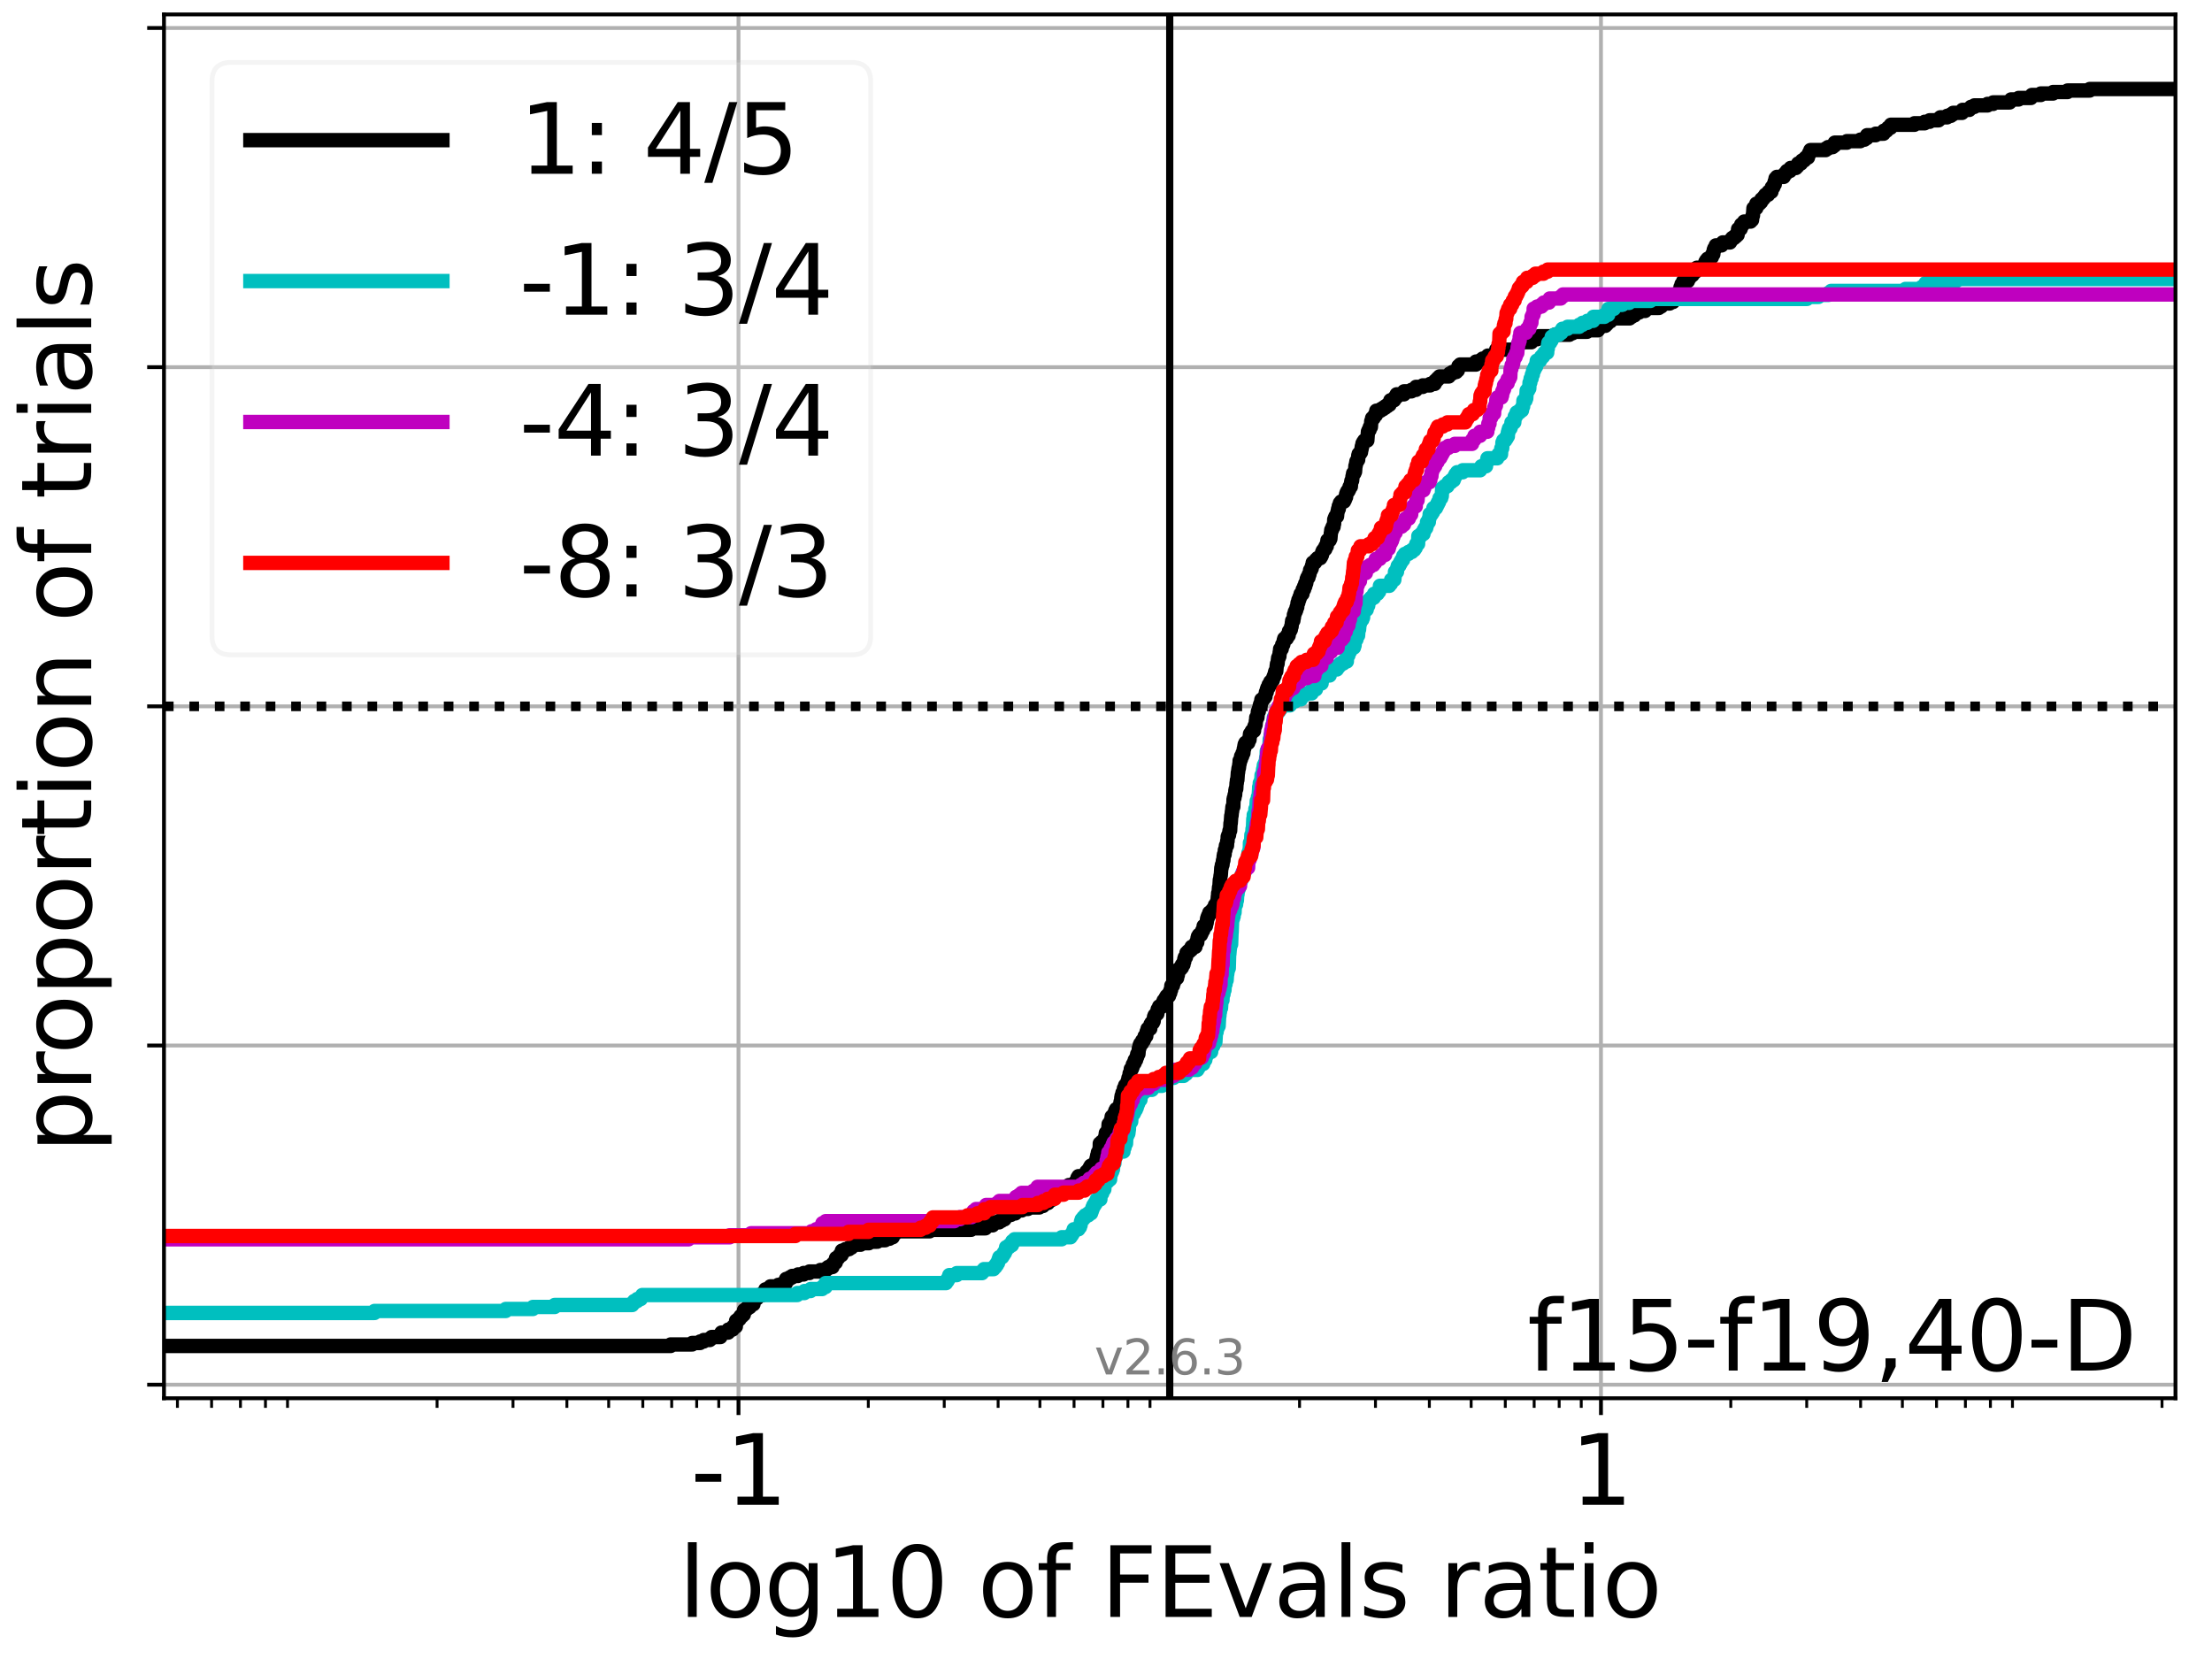 <?xml version="1.0" encoding="utf-8" standalone="no"?>
<!DOCTYPE svg PUBLIC "-//W3C//DTD SVG 1.1//EN"
  "http://www.w3.org/Graphics/SVG/1.1/DTD/svg11.dtd">
<svg xmlns:xlink="http://www.w3.org/1999/xlink" width="460.8pt" height="345.6pt" viewBox="0 0 460.8 345.6" xmlns="http://www.w3.org/2000/svg" version="1.1">
 <defs>
  <style type="text/css">*{stroke-linejoin: round; stroke-linecap: butt}</style>
 </defs>
 <g id="figure_1">
  <g id="patch_1">
   <path d="M 0 345.6 
L 460.8 345.6 
L 460.8 0 
L 0 0 
z
" style="fill: #ffffff"/>
  </g>
  <g id="axes_1">
   <g id="patch_2">
    <path d="M 34.16 291.28 
L 453.192 291.28 
L 453.192 3 
L 34.16 3 
z
" style="fill: #ffffff"/>
   </g>
   <g id="matplotlib.axis_1">
    <g id="xtick_1">
     <g id="line2d_1">
      <path d="M 153.841 291.28 
L 153.841 3 
" clip-path="url(#p0ab9bcb4ba)" style="fill: none; stroke: #b0b0b0; stroke-width: 0.8; stroke-linecap: square"/>
     </g>
     <g id="line2d_2">
      <defs>
       <path id="m4c0317dad0" d="M 0 0 
L 0 3.5 
" style="stroke: #000000; stroke-width: 0.8"/>
      </defs>
      <g>
       <use xlink:href="#m4c0317dad0" x="153.841" y="291.28" style="stroke: #000000; stroke-width: 0.8"/>
      </g>
     </g>
     <g id="text_1">
      <!-- -1 -->
      <g transform="translate(143.871 313.477) scale(0.2 -0.2)">
       <defs>
        <path id="DejaVuSans-2d" d="M 313 2009 
L 1997 2009 
L 1997 1497 
L 313 1497 
L 313 2009 
z
" transform="scale(0.016)"/>
        <path id="DejaVuSans-31" d="M 794 531 
L 1825 531 
L 1825 4091 
L 703 3866 
L 703 4441 
L 1819 4666 
L 2450 4666 
L 2450 531 
L 3481 531 
L 3481 0 
L 794 0 
L 794 531 
z
" transform="scale(0.016)"/>
       </defs>
       <use xlink:href="#DejaVuSans-2d"/>
       <use xlink:href="#DejaVuSans-31" x="36.084"/>
      </g>
     </g>
    </g>
    <g id="xtick_2">
     <g id="line2d_3">
      <path d="M 333.511 291.28 
L 333.511 3 
" clip-path="url(#p0ab9bcb4ba)" style="fill: none; stroke: #b0b0b0; stroke-width: 0.8; stroke-linecap: square"/>
     </g>
     <g id="line2d_4">
      <g>
       <use xlink:href="#m4c0317dad0" x="333.511" y="291.28" style="stroke: #000000; stroke-width: 0.8"/>
      </g>
     </g>
     <g id="text_2">
      <!-- 1 -->
      <g transform="translate(327.148 313.477) scale(0.2 -0.2)">
       <use xlink:href="#DejaVuSans-31"/>
      </g>
     </g>
    </g>
    <g id="xtick_3">
     <g id="line2d_5">
      <defs>
       <path id="m16e42a7943" d="M 0 0 
L 0 2 
" style="stroke: #000000; stroke-width: 0.6"/>
      </defs>
      <g>
       <use xlink:href="#m16e42a7943" x="36.964" y="291.28" style="stroke: #000000; stroke-width: 0.6"/>
      </g>
     </g>
    </g>
    <g id="xtick_4">
     <g id="line2d_6">
      <g>
       <use xlink:href="#m16e42a7943" x="44.077" y="291.28" style="stroke: #000000; stroke-width: 0.6"/>
      </g>
     </g>
    </g>
    <g id="xtick_5">
     <g id="line2d_7">
      <g>
       <use xlink:href="#m16e42a7943" x="50.091" y="291.28" style="stroke: #000000; stroke-width: 0.6"/>
      </g>
     </g>
    </g>
    <g id="xtick_6">
     <g id="line2d_8">
      <g>
       <use xlink:href="#m16e42a7943" x="55.301" y="291.28" style="stroke: #000000; stroke-width: 0.6"/>
      </g>
     </g>
    </g>
    <g id="xtick_7">
     <g id="line2d_9">
      <g>
       <use xlink:href="#m16e42a7943" x="59.896" y="291.28" style="stroke: #000000; stroke-width: 0.6"/>
      </g>
     </g>
    </g>
    <g id="xtick_8">
     <g id="line2d_10">
      <g>
       <use xlink:href="#m16e42a7943" x="91.05" y="291.28" style="stroke: #000000; stroke-width: 0.6"/>
      </g>
     </g>
    </g>
    <g id="xtick_9">
     <g id="line2d_11">
      <g>
       <use xlink:href="#m16e42a7943" x="106.869" y="291.28" style="stroke: #000000; stroke-width: 0.6"/>
      </g>
     </g>
    </g>
    <g id="xtick_10">
     <g id="line2d_12">
      <g>
       <use xlink:href="#m16e42a7943" x="118.092" y="291.28" style="stroke: #000000; stroke-width: 0.6"/>
      </g>
     </g>
    </g>
    <g id="xtick_11">
     <g id="line2d_13">
      <g>
       <use xlink:href="#m16e42a7943" x="126.798" y="291.28" style="stroke: #000000; stroke-width: 0.6"/>
      </g>
     </g>
    </g>
    <g id="xtick_12">
     <g id="line2d_14">
      <g>
       <use xlink:href="#m16e42a7943" x="133.912" y="291.28" style="stroke: #000000; stroke-width: 0.6"/>
      </g>
     </g>
    </g>
    <g id="xtick_13">
     <g id="line2d_15">
      <g>
       <use xlink:href="#m16e42a7943" x="139.926" y="291.28" style="stroke: #000000; stroke-width: 0.6"/>
      </g>
     </g>
    </g>
    <g id="xtick_14">
     <g id="line2d_16">
      <g>
       <use xlink:href="#m16e42a7943" x="145.135" y="291.28" style="stroke: #000000; stroke-width: 0.6"/>
      </g>
     </g>
    </g>
    <g id="xtick_15">
     <g id="line2d_17">
      <g>
       <use xlink:href="#m16e42a7943" x="149.731" y="291.28" style="stroke: #000000; stroke-width: 0.6"/>
      </g>
     </g>
    </g>
    <g id="xtick_16">
     <g id="line2d_18">
      <g>
       <use xlink:href="#m16e42a7943" x="180.884" y="291.28" style="stroke: #000000; stroke-width: 0.6"/>
      </g>
     </g>
    </g>
    <g id="xtick_17">
     <g id="line2d_19">
      <g>
       <use xlink:href="#m16e42a7943" x="196.703" y="291.28" style="stroke: #000000; stroke-width: 0.6"/>
      </g>
     </g>
    </g>
    <g id="xtick_18">
     <g id="line2d_20">
      <g>
       <use xlink:href="#m16e42a7943" x="207.927" y="291.28" style="stroke: #000000; stroke-width: 0.6"/>
      </g>
     </g>
    </g>
    <g id="xtick_19">
     <g id="line2d_21">
      <g>
       <use xlink:href="#m16e42a7943" x="216.633" y="291.28" style="stroke: #000000; stroke-width: 0.6"/>
      </g>
     </g>
    </g>
    <g id="xtick_20">
     <g id="line2d_22">
      <g>
       <use xlink:href="#m16e42a7943" x="223.746" y="291.28" style="stroke: #000000; stroke-width: 0.6"/>
      </g>
     </g>
    </g>
    <g id="xtick_21">
     <g id="line2d_23">
      <g>
       <use xlink:href="#m16e42a7943" x="229.76" y="291.28" style="stroke: #000000; stroke-width: 0.6"/>
      </g>
     </g>
    </g>
    <g id="xtick_22">
     <g id="line2d_24">
      <g>
       <use xlink:href="#m16e42a7943" x="234.97" y="291.28" style="stroke: #000000; stroke-width: 0.6"/>
      </g>
     </g>
    </g>
    <g id="xtick_23">
     <g id="line2d_25">
      <g>
       <use xlink:href="#m16e42a7943" x="239.565" y="291.28" style="stroke: #000000; stroke-width: 0.6"/>
      </g>
     </g>
    </g>
    <g id="xtick_24">
     <g id="line2d_26">
      <g>
       <use xlink:href="#m16e42a7943" x="270.719" y="291.28" style="stroke: #000000; stroke-width: 0.6"/>
      </g>
     </g>
    </g>
    <g id="xtick_25">
     <g id="line2d_27">
      <g>
       <use xlink:href="#m16e42a7943" x="286.538" y="291.28" style="stroke: #000000; stroke-width: 0.6"/>
      </g>
     </g>
    </g>
    <g id="xtick_26">
     <g id="line2d_28">
      <g>
       <use xlink:href="#m16e42a7943" x="297.762" y="291.28" style="stroke: #000000; stroke-width: 0.6"/>
      </g>
     </g>
    </g>
    <g id="xtick_27">
     <g id="line2d_29">
      <g>
       <use xlink:href="#m16e42a7943" x="306.468" y="291.28" style="stroke: #000000; stroke-width: 0.6"/>
      </g>
     </g>
    </g>
    <g id="xtick_28">
     <g id="line2d_30">
      <g>
       <use xlink:href="#m16e42a7943" x="313.581" y="291.28" style="stroke: #000000; stroke-width: 0.6"/>
      </g>
     </g>
    </g>
    <g id="xtick_29">
     <g id="line2d_31">
      <g>
       <use xlink:href="#m16e42a7943" x="319.595" y="291.28" style="stroke: #000000; stroke-width: 0.6"/>
      </g>
     </g>
    </g>
    <g id="xtick_30">
     <g id="line2d_32">
      <g>
       <use xlink:href="#m16e42a7943" x="324.805" y="291.28" style="stroke: #000000; stroke-width: 0.6"/>
      </g>
     </g>
    </g>
    <g id="xtick_31">
     <g id="line2d_33">
      <g>
       <use xlink:href="#m16e42a7943" x="329.4" y="291.28" style="stroke: #000000; stroke-width: 0.6"/>
      </g>
     </g>
    </g>
    <g id="xtick_32">
     <g id="line2d_34">
      <g>
       <use xlink:href="#m16e42a7943" x="360.554" y="291.28" style="stroke: #000000; stroke-width: 0.6"/>
      </g>
     </g>
    </g>
    <g id="xtick_33">
     <g id="line2d_35">
      <g>
       <use xlink:href="#m16e42a7943" x="376.373" y="291.28" style="stroke: #000000; stroke-width: 0.6"/>
      </g>
     </g>
    </g>
    <g id="xtick_34">
     <g id="line2d_36">
      <g>
       <use xlink:href="#m16e42a7943" x="387.597" y="291.28" style="stroke: #000000; stroke-width: 0.6"/>
      </g>
     </g>
    </g>
    <g id="xtick_35">
     <g id="line2d_37">
      <g>
       <use xlink:href="#m16e42a7943" x="396.302" y="291.28" style="stroke: #000000; stroke-width: 0.6"/>
      </g>
     </g>
    </g>
    <g id="xtick_36">
     <g id="line2d_38">
      <g>
       <use xlink:href="#m16e42a7943" x="403.416" y="291.28" style="stroke: #000000; stroke-width: 0.6"/>
      </g>
     </g>
    </g>
    <g id="xtick_37">
     <g id="line2d_39">
      <g>
       <use xlink:href="#m16e42a7943" x="409.43" y="291.28" style="stroke: #000000; stroke-width: 0.6"/>
      </g>
     </g>
    </g>
    <g id="xtick_38">
     <g id="line2d_40">
      <g>
       <use xlink:href="#m16e42a7943" x="414.64" y="291.28" style="stroke: #000000; stroke-width: 0.6"/>
      </g>
     </g>
    </g>
    <g id="xtick_39">
     <g id="line2d_41">
      <g>
       <use xlink:href="#m16e42a7943" x="419.235" y="291.28" style="stroke: #000000; stroke-width: 0.6"/>
      </g>
     </g>
    </g>
    <g id="xtick_40">
     <g id="line2d_42">
      <g>
       <use xlink:href="#m16e42a7943" x="450.388" y="291.28" style="stroke: #000000; stroke-width: 0.6"/>
      </g>
     </g>
    </g>
    <g id="text_3">
     <!-- log10 of FEvals ratio -->
     <g transform="translate(141.371 336.833) scale(0.2 -0.2)">
      <defs>
       <path id="DejaVuSans-6c" d="M 603 4863 
L 1178 4863 
L 1178 0 
L 603 0 
L 603 4863 
z
" transform="scale(0.016)"/>
       <path id="DejaVuSans-6f" d="M 1959 3097 
Q 1497 3097 1228 2736 
Q 959 2375 959 1747 
Q 959 1119 1226 758 
Q 1494 397 1959 397 
Q 2419 397 2687 759 
Q 2956 1122 2956 1747 
Q 2956 2369 2687 2733 
Q 2419 3097 1959 3097 
z
M 1959 3584 
Q 2709 3584 3137 3096 
Q 3566 2609 3566 1747 
Q 3566 888 3137 398 
Q 2709 -91 1959 -91 
Q 1206 -91 779 398 
Q 353 888 353 1747 
Q 353 2609 779 3096 
Q 1206 3584 1959 3584 
z
" transform="scale(0.016)"/>
       <path id="DejaVuSans-67" d="M 2906 1791 
Q 2906 2416 2648 2759 
Q 2391 3103 1925 3103 
Q 1463 3103 1205 2759 
Q 947 2416 947 1791 
Q 947 1169 1205 825 
Q 1463 481 1925 481 
Q 2391 481 2648 825 
Q 2906 1169 2906 1791 
z
M 3481 434 
Q 3481 -459 3084 -895 
Q 2688 -1331 1869 -1331 
Q 1566 -1331 1297 -1286 
Q 1028 -1241 775 -1147 
L 775 -588 
Q 1028 -725 1275 -790 
Q 1522 -856 1778 -856 
Q 2344 -856 2625 -561 
Q 2906 -266 2906 331 
L 2906 616 
Q 2728 306 2450 153 
Q 2172 0 1784 0 
Q 1141 0 747 490 
Q 353 981 353 1791 
Q 353 2603 747 3093 
Q 1141 3584 1784 3584 
Q 2172 3584 2450 3431 
Q 2728 3278 2906 2969 
L 2906 3500 
L 3481 3500 
L 3481 434 
z
" transform="scale(0.016)"/>
       <path id="DejaVuSans-30" d="M 2034 4250 
Q 1547 4250 1301 3770 
Q 1056 3291 1056 2328 
Q 1056 1369 1301 889 
Q 1547 409 2034 409 
Q 2525 409 2770 889 
Q 3016 1369 3016 2328 
Q 3016 3291 2770 3770 
Q 2525 4250 2034 4250 
z
M 2034 4750 
Q 2819 4750 3233 4129 
Q 3647 3509 3647 2328 
Q 3647 1150 3233 529 
Q 2819 -91 2034 -91 
Q 1250 -91 836 529 
Q 422 1150 422 2328 
Q 422 3509 836 4129 
Q 1250 4750 2034 4750 
z
" transform="scale(0.016)"/>
       <path id="DejaVuSans-20" transform="scale(0.016)"/>
       <path id="DejaVuSans-66" d="M 2375 4863 
L 2375 4384 
L 1825 4384 
Q 1516 4384 1395 4259 
Q 1275 4134 1275 3809 
L 1275 3500 
L 2222 3500 
L 2222 3053 
L 1275 3053 
L 1275 0 
L 697 0 
L 697 3053 
L 147 3053 
L 147 3500 
L 697 3500 
L 697 3744 
Q 697 4328 969 4595 
Q 1241 4863 1831 4863 
L 2375 4863 
z
" transform="scale(0.016)"/>
       <path id="DejaVuSans-46" d="M 628 4666 
L 3309 4666 
L 3309 4134 
L 1259 4134 
L 1259 2759 
L 3109 2759 
L 3109 2228 
L 1259 2228 
L 1259 0 
L 628 0 
L 628 4666 
z
" transform="scale(0.016)"/>
       <path id="DejaVuSans-45" d="M 628 4666 
L 3578 4666 
L 3578 4134 
L 1259 4134 
L 1259 2753 
L 3481 2753 
L 3481 2222 
L 1259 2222 
L 1259 531 
L 3634 531 
L 3634 0 
L 628 0 
L 628 4666 
z
" transform="scale(0.016)"/>
       <path id="DejaVuSans-76" d="M 191 3500 
L 800 3500 
L 1894 563 
L 2988 3500 
L 3597 3500 
L 2284 0 
L 1503 0 
L 191 3500 
z
" transform="scale(0.016)"/>
       <path id="DejaVuSans-61" d="M 2194 1759 
Q 1497 1759 1228 1600 
Q 959 1441 959 1056 
Q 959 750 1161 570 
Q 1363 391 1709 391 
Q 2188 391 2477 730 
Q 2766 1069 2766 1631 
L 2766 1759 
L 2194 1759 
z
M 3341 1997 
L 3341 0 
L 2766 0 
L 2766 531 
Q 2569 213 2275 61 
Q 1981 -91 1556 -91 
Q 1019 -91 701 211 
Q 384 513 384 1019 
Q 384 1609 779 1909 
Q 1175 2209 1959 2209 
L 2766 2209 
L 2766 2266 
Q 2766 2663 2505 2880 
Q 2244 3097 1772 3097 
Q 1472 3097 1187 3025 
Q 903 2953 641 2809 
L 641 3341 
Q 956 3463 1253 3523 
Q 1550 3584 1831 3584 
Q 2591 3584 2966 3190 
Q 3341 2797 3341 1997 
z
" transform="scale(0.016)"/>
       <path id="DejaVuSans-73" d="M 2834 3397 
L 2834 2853 
Q 2591 2978 2328 3040 
Q 2066 3103 1784 3103 
Q 1356 3103 1142 2972 
Q 928 2841 928 2578 
Q 928 2378 1081 2264 
Q 1234 2150 1697 2047 
L 1894 2003 
Q 2506 1872 2764 1633 
Q 3022 1394 3022 966 
Q 3022 478 2636 193 
Q 2250 -91 1575 -91 
Q 1294 -91 989 -36 
Q 684 19 347 128 
L 347 722 
Q 666 556 975 473 
Q 1284 391 1588 391 
Q 1994 391 2212 530 
Q 2431 669 2431 922 
Q 2431 1156 2273 1281 
Q 2116 1406 1581 1522 
L 1381 1569 
Q 847 1681 609 1914 
Q 372 2147 372 2553 
Q 372 3047 722 3315 
Q 1072 3584 1716 3584 
Q 2034 3584 2315 3537 
Q 2597 3491 2834 3397 
z
" transform="scale(0.016)"/>
       <path id="DejaVuSans-72" d="M 2631 2963 
Q 2534 3019 2420 3045 
Q 2306 3072 2169 3072 
Q 1681 3072 1420 2755 
Q 1159 2438 1159 1844 
L 1159 0 
L 581 0 
L 581 3500 
L 1159 3500 
L 1159 2956 
Q 1341 3275 1631 3429 
Q 1922 3584 2338 3584 
Q 2397 3584 2469 3576 
Q 2541 3569 2628 3553 
L 2631 2963 
z
" transform="scale(0.016)"/>
       <path id="DejaVuSans-74" d="M 1172 4494 
L 1172 3500 
L 2356 3500 
L 2356 3053 
L 1172 3053 
L 1172 1153 
Q 1172 725 1289 603 
Q 1406 481 1766 481 
L 2356 481 
L 2356 0 
L 1766 0 
Q 1100 0 847 248 
Q 594 497 594 1153 
L 594 3053 
L 172 3053 
L 172 3500 
L 594 3500 
L 594 4494 
L 1172 4494 
z
" transform="scale(0.016)"/>
       <path id="DejaVuSans-69" d="M 603 3500 
L 1178 3500 
L 1178 0 
L 603 0 
L 603 3500 
z
M 603 4863 
L 1178 4863 
L 1178 4134 
L 603 4134 
L 603 4863 
z
" transform="scale(0.016)"/>
      </defs>
      <use xlink:href="#DejaVuSans-6c"/>
      <use xlink:href="#DejaVuSans-6f" x="27.783"/>
      <use xlink:href="#DejaVuSans-67" x="88.965"/>
      <use xlink:href="#DejaVuSans-31" x="152.441"/>
      <use xlink:href="#DejaVuSans-30" x="216.064"/>
      <use xlink:href="#DejaVuSans-20" x="279.688"/>
      <use xlink:href="#DejaVuSans-6f" x="311.475"/>
      <use xlink:href="#DejaVuSans-66" x="372.656"/>
      <use xlink:href="#DejaVuSans-20" x="407.861"/>
      <use xlink:href="#DejaVuSans-46" x="439.648"/>
      <use xlink:href="#DejaVuSans-45" x="497.168"/>
      <use xlink:href="#DejaVuSans-76" x="560.352"/>
      <use xlink:href="#DejaVuSans-61" x="619.531"/>
      <use xlink:href="#DejaVuSans-6c" x="680.811"/>
      <use xlink:href="#DejaVuSans-73" x="708.594"/>
      <use xlink:href="#DejaVuSans-20" x="760.693"/>
      <use xlink:href="#DejaVuSans-72" x="792.48"/>
      <use xlink:href="#DejaVuSans-61" x="833.594"/>
      <use xlink:href="#DejaVuSans-74" x="894.873"/>
      <use xlink:href="#DejaVuSans-69" x="934.082"/>
      <use xlink:href="#DejaVuSans-6f" x="961.865"/>
     </g>
    </g>
   </g>
   <g id="matplotlib.axis_2">
    <g id="ytick_1">
     <g id="line2d_43">
      <path d="M 34.16 288.454 
L 453.192 288.454 
" clip-path="url(#p0ab9bcb4ba)" style="fill: none; stroke: #b0b0b0; stroke-width: 0.8; stroke-linecap: square"/>
     </g>
     <g id="line2d_44">
      <defs>
       <path id="m3cd682b084" d="M 0 0 
L -3.5 0 
" style="stroke: #000000; stroke-width: 0.8"/>
      </defs>
      <g>
       <use xlink:href="#m3cd682b084" x="34.16" y="288.454" style="stroke: #000000; stroke-width: 0.8"/>
      </g>
     </g>
    </g>
    <g id="ytick_2">
     <g id="line2d_45">
      <path d="M 34.16 217.797 
L 453.192 217.797 
" clip-path="url(#p0ab9bcb4ba)" style="fill: none; stroke: #b0b0b0; stroke-width: 0.8; stroke-linecap: square"/>
     </g>
     <g id="line2d_46">
      <g>
       <use xlink:href="#m3cd682b084" x="34.16" y="217.797" style="stroke: #000000; stroke-width: 0.8"/>
      </g>
     </g>
    </g>
    <g id="ytick_3">
     <g id="line2d_47">
      <path d="M 34.16 147.14 
L 453.192 147.14 
" clip-path="url(#p0ab9bcb4ba)" style="fill: none; stroke: #b0b0b0; stroke-width: 0.8; stroke-linecap: square"/>
     </g>
     <g id="line2d_48">
      <g>
       <use xlink:href="#m3cd682b084" x="34.16" y="147.14" style="stroke: #000000; stroke-width: 0.8"/>
      </g>
     </g>
    </g>
    <g id="ytick_4">
     <g id="line2d_49">
      <path d="M 34.16 76.483 
L 453.192 76.483 
" clip-path="url(#p0ab9bcb4ba)" style="fill: none; stroke: #b0b0b0; stroke-width: 0.8; stroke-linecap: square"/>
     </g>
     <g id="line2d_50">
      <g>
       <use xlink:href="#m3cd682b084" x="34.16" y="76.483" style="stroke: #000000; stroke-width: 0.8"/>
      </g>
     </g>
    </g>
    <g id="ytick_5">
     <g id="line2d_51">
      <path d="M 34.16 5.826 
L 453.192 5.826 
" clip-path="url(#p0ab9bcb4ba)" style="fill: none; stroke: #b0b0b0; stroke-width: 0.8; stroke-linecap: square"/>
     </g>
     <g id="line2d_52">
      <g>
       <use xlink:href="#m3cd682b084" x="34.16" y="5.826" style="stroke: #000000; stroke-width: 0.8"/>
      </g>
     </g>
    </g>
    <g id="text_4">
     <!-- proportion of trials -->
     <g transform="translate(19.001 240.146) rotate(-90) scale(0.2 -0.2)">
      <defs>
       <path id="DejaVuSans-70" d="M 1159 525 
L 1159 -1331 
L 581 -1331 
L 581 3500 
L 1159 3500 
L 1159 2969 
Q 1341 3281 1617 3432 
Q 1894 3584 2278 3584 
Q 2916 3584 3314 3078 
Q 3713 2572 3713 1747 
Q 3713 922 3314 415 
Q 2916 -91 2278 -91 
Q 1894 -91 1617 61 
Q 1341 213 1159 525 
z
M 3116 1747 
Q 3116 2381 2855 2742 
Q 2594 3103 2138 3103 
Q 1681 3103 1420 2742 
Q 1159 2381 1159 1747 
Q 1159 1113 1420 752 
Q 1681 391 2138 391 
Q 2594 391 2855 752 
Q 3116 1113 3116 1747 
z
" transform="scale(0.016)"/>
       <path id="DejaVuSans-6e" d="M 3513 2113 
L 3513 0 
L 2938 0 
L 2938 2094 
Q 2938 2591 2744 2837 
Q 2550 3084 2163 3084 
Q 1697 3084 1428 2787 
Q 1159 2491 1159 1978 
L 1159 0 
L 581 0 
L 581 3500 
L 1159 3500 
L 1159 2956 
Q 1366 3272 1645 3428 
Q 1925 3584 2291 3584 
Q 2894 3584 3203 3211 
Q 3513 2838 3513 2113 
z
" transform="scale(0.016)"/>
      </defs>
      <use xlink:href="#DejaVuSans-70"/>
      <use xlink:href="#DejaVuSans-72" x="63.477"/>
      <use xlink:href="#DejaVuSans-6f" x="102.34"/>
      <use xlink:href="#DejaVuSans-70" x="163.521"/>
      <use xlink:href="#DejaVuSans-6f" x="226.998"/>
      <use xlink:href="#DejaVuSans-72" x="288.18"/>
      <use xlink:href="#DejaVuSans-74" x="329.293"/>
      <use xlink:href="#DejaVuSans-69" x="368.502"/>
      <use xlink:href="#DejaVuSans-6f" x="396.285"/>
      <use xlink:href="#DejaVuSans-6e" x="457.467"/>
      <use xlink:href="#DejaVuSans-20" x="520.846"/>
      <use xlink:href="#DejaVuSans-6f" x="552.633"/>
      <use xlink:href="#DejaVuSans-66" x="613.814"/>
      <use xlink:href="#DejaVuSans-20" x="649.02"/>
      <use xlink:href="#DejaVuSans-74" x="680.807"/>
      <use xlink:href="#DejaVuSans-72" x="720.016"/>
      <use xlink:href="#DejaVuSans-69" x="761.129"/>
      <use xlink:href="#DejaVuSans-61" x="788.912"/>
      <use xlink:href="#DejaVuSans-6c" x="850.191"/>
      <use xlink:href="#DejaVuSans-73" x="877.975"/>
     </g>
    </g>
   </g>
   <g id="line2d_53">
    <path d="M 34.16 280.388 
L 139.712 280.388 
L 139.712 280.077 
L 144.187 280.077 
L 144.187 279.767 
L 145.84 279.767 
L 145.84 279.457 
L 146.595 279.457 
L 146.595 279.147 
L 147.857 279.147 
L 147.857 278.836 
L 148.248 278.836 
L 148.248 278.526 
L 150.072 278.526 
L 150.072 278.216 
L 150.265 278.216 
L 150.294 277.595 
L 151.699 277.595 
L 151.725 276.975 
L 152.607 276.975 
L 152.702 276.354 
L 153.282 276.354 
L 153.352 275.113 
L 153.742 275.113 
L 153.742 274.803 
L 154.061 274.803 
L 154.061 274.493 
L 154.261 274.493 
L 154.261 274.183 
L 154.6 274.183 
L 154.6 273.873 
L 154.935 273.873 
L 155 272.942 
L 155.368 272.942 
L 155.368 272.632 
L 155.715 272.632 
L 155.715 272.321 
L 156.179 272.321 
L 156.277 271.701 
L 156.951 271.701 
L 157.016 270.46 
L 157.731 270.46 
L 157.806 269.839 
L 158.714 269.839 
L 158.714 269.529 
L 159.388 269.529 
L 159.453 268.598 
L 160.168 268.598 
L 160.168 268.288 
L 160.485 268.288 
L 160.485 267.978 
L 162.112 267.978 
L 162.112 267.668 
L 163.02 267.668 
L 163.02 267.357 
L 163.694 267.357 
L 163.76 266.427 
L 164.474 266.427 
L 164.474 266.117 
L 165.01 266.117 
L 165.01 265.806 
L 166.218 265.806 
L 166.218 265.496 
L 167.418 265.496 
L 167.418 265.186 
L 168.626 265.186 
L 168.626 264.876 
L 170.895 264.876 
L 170.895 264.565 
L 172.103 264.565 
L 172.103 264.255 
L 172.522 264.255 
L 172.522 263.945 
L 173.416 263.945 
L 173.43 263.324 
L 173.73 263.324 
L 173.73 263.014 
L 174.105 263.014 
L 174.17 262.083 
L 174.638 262.083 
L 174.638 261.773 
L 174.884 261.773 
L 174.884 261.463 
L 175.312 261.463 
L 175.378 260.532 
L 176.092 260.532 
L 176.092 260.222 
L 176.875 260.222 
L 176.875 259.912 
L 177.37 259.912 
L 177.37 259.602 
L 177.699 259.602 
L 177.699 259.291 
L 179.283 259.291 
L 179.283 258.981 
L 181.001 258.981 
L 181.001 258.671 
L 182.76 258.671 
L 182.76 258.361 
L 184.387 258.361 
L 184.387 258.05 
L 185.295 258.05 
L 185.295 257.74 
L 185.969 257.74 
L 186.035 256.809 
L 186.749 256.809 
L 186.749 256.499 
L 193.662 256.499 
L 193.662 256.189 
L 202.294 256.189 
L 202.294 255.879 
L 205.27 255.879 
L 205.27 255.568 
L 205.46 255.568 
L 205.46 255.258 
L 206.785 255.258 
L 206.785 254.948 
L 207.035 254.948 
L 207.035 254.638 
L 208.131 254.638 
L 208.131 254.327 
L 208.654 254.327 
L 208.654 254.017 
L 209.258 254.017 
L 209.258 253.707 
L 209.481 253.707 
L 209.507 253.087 
L 210.603 253.087 
L 210.603 252.776 
L 211.503 252.776 
L 211.503 252.466 
L 211.753 252.466 
L 211.753 252.156 
L 212.849 252.156 
L 212.849 251.846 
L 214.117 251.846 
L 214.117 251.535 
L 216.5 251.535 
L 216.5 251.225 
L 217.286 251.225 
L 217.286 250.915 
L 217.63 250.915 
L 217.63 250.605 
L 218.322 250.605 
L 218.322 250.294 
L 218.572 250.294 
L 218.572 249.984 
L 219.111 249.984 
L 219.114 249.364 
L 219.283 249.364 
L 219.283 249.053 
L 220.153 249.053 
L 220.262 248.433 
L 220.452 248.433 
L 220.452 248.123 
L 221.3 248.123 
L 221.3 247.812 
L 221.727 247.812 
L 221.727 247.502 
L 222.415 247.502 
L 222.415 247.192 
L 222.632 247.192 
L 222.632 246.882 
L 223.737 246.882 
L 223.737 246.572 
L 223.974 246.572 
L 223.974 246.261 
L 224.286 246.261 
L 224.378 245.641 
L 224.473 245.641 
L 224.473 245.331 
L 224.665 245.331 
L 224.665 245.02 
L 226.007 245.02 
L 226.007 244.71 
L 226.16 244.71 
L 226.16 244.4 
L 226.319 244.4 
L 226.319 244.09 
L 226.626 244.09 
L 226.626 243.779 
L 226.955 243.779 
L 227.027 243.159 
L 227.205 243.159 
L 227.205 242.849 
L 227.789 242.849 
L 227.789 242.538 
L 228.043 242.538 
L 228.043 242.228 
L 228.335 242.228 
L 228.435 241.297 
L 228.479 241.297 
L 228.574 240.677 
L 228.632 240.677 
L 228.724 240.056 
L 228.967 240.056 
L 229.066 239.126 
L 229.099 239.126 
L 229.112 238.195 
L 229.451 238.195 
L 229.451 237.885 
L 229.93 237.885 
L 229.93 237.575 
L 230.12 237.575 
L 230.18 236.954 
L 230.261 236.954 
L 230.371 236.023 
L 230.725 236.023 
L 230.772 235.403 
L 230.874 235.403 
L 230.952 234.162 
L 231.232 234.162 
L 231.232 233.852 
L 231.344 233.852 
L 231.344 233.541 
L 231.492 233.541 
L 231.584 232.611 
L 231.989 232.611 
L 232.092 231.99 
L 232.239 231.99 
L 232.342 231.37 
L 232.507 231.37 
L 232.507 231.06 
L 233.12 231.06 
L 233.153 230.439 
L 233.335 230.439 
L 233.438 229.508 
L 233.526 229.508 
L 233.599 228.578 
L 233.655 228.578 
L 233.655 228.267 
L 233.784 228.267 
L 233.83 227.647 
L 234.103 227.647 
L 234.141 226.716 
L 234.356 226.716 
L 234.392 226.096 
L 234.643 226.096 
L 234.643 225.786 
L 234.893 225.786 
L 234.926 225.165 
L 235.02 225.165 
L 235.078 224.545 
L 235.226 224.545 
L 235.322 223.614 
L 235.452 223.614 
L 235.544 222.993 
L 235.571 222.993 
L 235.571 222.683 
L 235.794 222.683 
L 235.794 222.373 
L 235.911 222.373 
L 235.989 221.752 
L 236.161 221.752 
L 236.161 221.442 
L 236.366 221.442 
L 236.394 220.822 
L 236.668 220.822 
L 236.737 220.201 
L 236.89 220.201 
L 236.903 219.581 
L 237.153 219.581 
L 237.257 218.34 
L 237.356 218.34 
L 237.417 217.719 
L 237.547 217.719 
L 237.547 217.409 
L 237.86 217.409 
L 237.946 216.789 
L 238.249 216.789 
L 238.249 216.478 
L 238.39 216.478 
L 238.453 215.858 
L 238.777 215.858 
L 238.866 214.927 
L 239.028 214.927 
L 239.07 214.307 
L 239.615 214.307 
L 239.679 213.376 
L 239.864 213.376 
L 239.864 213.066 
L 240.181 213.066 
L 240.181 212.755 
L 240.331 212.755 
L 240.406 211.825 
L 240.522 211.825 
L 240.522 211.515 
L 240.774 211.515 
L 240.774 211.204 
L 241.086 211.204 
L 241.161 210.274 
L 241.411 210.274 
L 241.474 209.653 
L 242.183 209.653 
L 242.288 208.722 
L 242.423 208.722 
L 242.423 208.412 
L 242.839 208.412 
L 242.843 207.792 
L 243.03 207.792 
L 243.03 207.481 
L 243.523 207.481 
L 243.558 206.861 
L 243.772 206.861 
L 243.839 206.24 
L 243.959 206.24 
L 244.022 205.31 
L 244.346 205.31 
L 244.393 204.689 
L 244.543 204.689 
L 244.566 203.759 
L 245.206 203.759 
L 245.263 203.138 
L 245.362 203.138 
L 245.453 202.207 
L 245.488 202.207 
L 245.488 201.897 
L 245.944 201.897 
L 245.944 201.587 
L 246.212 201.587 
L 246.218 200.966 
L 246.534 200.966 
L 246.579 200.346 
L 246.696 200.346 
L 246.724 199.725 
L 246.818 199.725 
L 246.818 199.415 
L 247.051 199.415 
L 247.149 198.795 
L 247.177 198.795 
L 247.177 198.485 
L 247.477 198.485 
L 247.477 198.174 
L 247.829 198.174 
L 247.829 197.864 
L 248.18 197.864 
L 248.228 197.244 
L 249.029 197.244 
L 249.064 196.623 
L 249.179 196.623 
L 249.179 196.313 
L 249.407 196.313 
L 249.474 195.382 
L 249.554 195.382 
L 249.554 195.072 
L 249.744 195.072 
L 249.744 194.762 
L 250.17 194.762 
L 250.17 194.451 
L 250.318 194.451 
L 250.318 194.141 
L 250.452 194.141 
L 250.452 193.831 
L 250.643 193.831 
L 250.745 192.9 
L 251.21 192.9 
L 251.314 192.28 
L 251.363 192.28 
L 251.466 191.349 
L 251.562 191.349 
L 251.562 191.039 
L 251.687 191.039 
L 251.687 190.729 
L 251.83 190.729 
L 251.933 190.108 
L 252.382 190.108 
L 252.382 189.798 
L 252.572 189.798 
L 252.572 189.488 
L 252.852 189.488 
L 252.852 189.177 
L 252.992 189.177 
L 253.096 188.557 
L 253.327 188.557 
L 253.327 188.247 
L 253.48 188.247 
L 253.48 187.936 
L 253.606 187.936 
L 253.709 186.695 
L 253.741 186.695 
L 253.765 186.075 
L 253.857 186.075 
L 253.947 184.834 
L 254.017 184.834 
L 254.11 183.283 
L 254.173 183.283 
L 254.269 182.352 
L 254.315 182.352 
L 254.419 180.801 
L 254.484 180.801 
L 254.543 180.18 
L 254.664 180.18 
L 254.765 179.25 
L 254.851 179.25 
L 254.918 178.319 
L 254.971 178.319 
L 254.971 178.009 
L 255.109 178.009 
L 255.163 177.078 
L 255.285 177.078 
L 255.385 176.147 
L 255.604 176.147 
L 255.646 175.217 
L 255.723 175.217 
L 255.755 174.286 
L 255.863 174.286 
L 255.863 173.976 
L 256.023 173.976 
L 256.125 173.045 
L 256.26 173.045 
L 256.335 171.494 
L 256.386 171.494 
L 256.494 169.943 
L 256.547 169.943 
L 256.637 169.012 
L 256.669 169.012 
L 256.744 168.081 
L 256.914 168.081 
L 256.971 166.53 
L 257.033 166.53 
L 257.033 166.22 
L 257.161 166.22 
L 257.193 165.599 
L 257.3 165.599 
L 257.353 164.668 
L 257.415 164.668 
L 257.415 164.358 
L 257.528 164.358 
L 257.602 163.117 
L 257.648 163.117 
L 257.678 162.497 
L 257.764 162.497 
L 257.87 160.946 
L 257.906 160.946 
L 258.017 160.015 
L 258.081 160.015 
L 258.191 159.084 
L 258.237 159.084 
L 258.24 158.464 
L 258.401 158.464 
L 258.401 158.153 
L 258.52 158.153 
L 258.552 157.533 
L 258.767 157.533 
L 258.831 156.913 
L 259.018 156.913 
L 259.105 155.982 
L 259.183 155.982 
L 259.23 155.361 
L 259.3 155.361 
L 259.3 155.051 
L 259.447 155.051 
L 259.447 154.741 
L 260.022 154.741 
L 260.073 154.12 
L 260.29 154.12 
L 260.401 152.879 
L 260.618 152.879 
L 260.618 152.569 
L 260.785 152.569 
L 260.785 152.259 
L 261.229 152.259 
L 261.308 151.328 
L 261.442 151.328 
L 261.442 151.018 
L 261.557 151.018 
L 261.633 150.087 
L 261.683 150.087 
L 261.701 149.467 
L 261.944 149.467 
L 262.038 148.226 
L 262.228 148.226 
L 262.272 147.605 
L 262.364 147.605 
L 262.43 146.985 
L 262.52 146.985 
L 262.52 146.675 
L 262.653 146.675 
L 262.719 146.054 
L 262.771 146.054 
L 262.771 145.744 
L 263.155 145.744 
L 263.155 145.434 
L 263.396 145.434 
L 263.396 145.123 
L 263.613 145.123 
L 263.715 144.193 
L 263.879 144.193 
L 263.92 143.572 
L 264.029 143.572 
L 264.029 143.262 
L 264.252 143.262 
L 264.294 142.642 
L 264.629 142.642 
L 264.636 142.021 
L 264.93 142.021 
L 264.93 141.711 
L 265.152 141.711 
L 265.263 141.09 
L 265.382 141.09 
L 265.382 140.78 
L 265.519 140.78 
L 265.574 140.16 
L 265.666 140.16 
L 265.666 139.849 
L 265.864 139.849 
L 265.973 138.608 
L 266.014 138.608 
L 266.014 138.298 
L 266.134 138.298 
L 266.224 137.367 
L 266.26 137.367 
L 266.26 137.057 
L 266.385 137.057 
L 266.385 136.747 
L 266.512 136.747 
L 266.589 135.816 
L 266.674 135.816 
L 266.674 135.196 
L 267.002 135.196 
L 267.11 134.265 
L 267.333 134.265 
L 267.438 133.334 
L 267.534 133.334 
L 267.534 133.024 
L 268.047 133.024 
L 268.113 132.404 
L 268.442 132.404 
L 268.522 131.473 
L 268.749 131.473 
L 268.749 131.163 
L 268.904 131.163 
L 268.961 130.542 
L 269.057 130.542 
L 269.137 129.612 
L 269.182 129.612 
L 269.182 129.301 
L 269.424 129.301 
L 269.496 128.681 
L 269.54 128.681 
L 269.549 128.06 
L 269.653 128.06 
L 269.74 127.44 
L 269.896 127.44 
L 269.896 127.13 
L 270.022 127.13 
L 270.104 126.509 
L 270.232 126.509 
L 270.304 125.578 
L 270.455 125.578 
L 270.488 124.958 
L 270.648 124.958 
L 270.74 124.337 
L 270.889 124.337 
L 270.946 123.717 
L 271.322 123.717 
L 271.387 122.786 
L 271.667 122.786 
L 271.668 122.166 
L 271.904 122.166 
L 271.904 121.545 
L 272.102 121.545 
L 272.204 120.925 
L 272.216 120.925 
L 272.216 120.615 
L 272.34 120.615 
L 272.34 120.304 
L 272.58 120.304 
L 272.64 119.684 
L 272.772 119.684 
L 272.882 119.063 
L 272.922 119.063 
L 272.922 118.753 
L 273.104 118.753 
L 273.104 118.443 
L 273.252 118.443 
L 273.319 117.822 
L 273.427 117.822 
L 273.471 117.202 
L 273.932 117.202 
L 273.932 116.892 
L 274.15 116.892 
L 274.15 116.581 
L 274.464 116.581 
L 274.464 116.271 
L 275.048 116.271 
L 275.048 115.961 
L 275.237 115.961 
L 275.237 115.651 
L 275.381 115.651 
L 275.43 115.03 
L 275.559 115.03 
L 275.559 114.72 
L 275.787 114.72 
L 275.787 114.41 
L 276.08 114.41 
L 276.135 113.789 
L 276.386 113.789 
L 276.482 112.859 
L 276.536 112.859 
L 276.536 112.548 
L 277.008 112.548 
L 277.008 112.238 
L 277.142 112.238 
L 277.246 110.997 
L 277.274 110.997 
L 277.334 110.377 
L 277.484 110.377 
L 277.484 110.066 
L 277.602 110.066 
L 277.602 109.756 
L 277.797 109.756 
L 277.853 109.136 
L 277.916 109.136 
L 277.95 108.205 
L 278.065 108.205 
L 278.065 107.895 
L 278.195 107.895 
L 278.195 107.585 
L 278.525 107.585 
L 278.611 106.654 
L 278.656 106.654 
L 278.75 106.033 
L 278.89 106.033 
L 278.9 105.413 
L 279.044 105.413 
L 279.124 104.792 
L 279.37 104.792 
L 279.37 104.482 
L 279.992 104.482 
L 279.992 104.172 
L 280.152 104.172 
L 280.152 103.862 
L 280.274 103.862 
L 280.274 103.551 
L 280.412 103.551 
L 280.424 102.931 
L 280.529 102.931 
L 280.529 102.621 
L 280.682 102.621 
L 280.682 102.311 
L 280.904 102.311 
L 280.904 102 
L 281.06 102 
L 281.149 101.38 
L 281.408 101.38 
L 281.467 100.449 
L 281.524 100.449 
L 281.524 100.139 
L 281.672 100.139 
L 281.755 99.208 
L 281.8 99.208 
L 281.883 98.588 
L 282.144 98.588 
L 282.144 98.277 
L 282.275 98.277 
L 282.367 97.036 
L 282.416 97.036 
L 282.514 96.416 
L 282.567 96.416 
L 282.567 96.106 
L 282.738 96.106 
L 282.738 95.795 
L 282.925 95.795 
L 282.957 94.865 
L 283.043 94.865 
L 283.043 94.555 
L 283.299 94.555 
L 283.299 94.244 
L 283.509 94.244 
L 283.588 93.624 
L 283.634 93.624 
L 283.687 93.003 
L 283.775 93.003 
L 283.832 92.383 
L 283.994 92.383 
L 283.994 92.073 
L 284.207 92.073 
L 284.207 91.762 
L 284.84 91.762 
L 284.947 90.211 
L 284.972 90.211 
L 284.972 89.901 
L 285.103 89.901 
L 285.103 89.591 
L 285.298 89.591 
L 285.355 88.97 
L 285.577 88.97 
L 285.661 87.729 
L 285.758 87.729 
L 285.838 87.109 
L 286.166 87.109 
L 286.166 86.799 
L 286.356 86.799 
L 286.356 86.488 
L 286.626 86.488 
L 286.707 85.558 
L 287.605 85.558 
L 287.605 85.247 
L 288.123 85.247 
L 288.123 84.937 
L 288.586 84.937 
L 288.586 84.627 
L 289.021 84.627 
L 289.021 84.317 
L 289.468 84.317 
L 289.535 83.696 
L 289.646 83.696 
L 289.646 83.386 
L 290.417 83.386 
L 290.417 83.076 
L 290.545 83.076 
L 290.545 82.765 
L 290.916 82.765 
L 290.951 82.145 
L 292.472 82.145 
L 292.474 81.525 
L 294.031 81.525 
L 294.031 81.214 
L 294.978 81.214 
L 294.979 80.594 
L 296.395 80.594 
L 296.395 80.284 
L 297.918 80.284 
L 297.918 79.973 
L 298.868 79.973 
L 298.933 79.353 
L 299.261 79.353 
L 299.261 79.043 
L 299.555 79.043 
L 299.555 78.732 
L 299.877 78.732 
L 299.877 78.422 
L 301.817 78.422 
L 301.817 78.112 
L 302.034 78.112 
L 302.034 77.802 
L 302.563 77.802 
L 302.563 77.491 
L 303.376 77.491 
L 303.376 77.181 
L 303.688 77.181 
L 303.78 76.561 
L 303.832 76.561 
L 303.832 76.25 
L 304.16 76.25 
L 304.16 75.94 
L 307.462 75.94 
L 307.468 75.32 
L 308.417 75.32 
L 308.417 75.01 
L 308.853 75.01 
L 308.853 74.699 
L 309.73 74.699 
L 309.73 74.389 
L 309.947 74.389 
L 309.947 74.079 
L 311.289 74.079 
L 311.289 73.769 
L 311.601 73.769 
L 311.693 72.838 
L 315.609 72.838 
L 315.609 72.528 
L 315.937 72.528 
L 315.937 72.217 
L 316.271 72.217 
L 316.33 71.597 
L 316.766 71.597 
L 316.766 71.287 
L 319.017 71.287 
L 319.017 70.976 
L 319.239 70.976 
L 319.239 70.666 
L 320.225 70.666 
L 320.225 70.356 
L 320.553 70.356 
L 320.553 70.046 
L 323.856 70.046 
L 323.856 69.735 
L 326.93 69.735 
L 326.93 69.425 
L 327.582 69.425 
L 327.582 69.115 
L 330.611 69.115 
L 330.611 68.805 
L 332.872 68.805 
L 332.872 68.494 
L 333.089 68.494 
L 333.089 68.184 
L 333.465 68.184 
L 333.465 67.874 
L 334.432 67.874 
L 334.432 67.564 
L 334.743 67.564 
L 334.835 66.943 
L 335.495 66.943 
L 335.495 66.633 
L 335.671 66.633 
L 335.671 66.323 
L 339.473 66.323 
L 339.473 66.013 
L 339.909 66.013 
L 339.909 65.702 
L 340.501 65.702 
L 340.501 65.392 
L 340.677 65.392 
L 340.677 65.082 
L 341.49 65.082 
L 341.49 64.772 
L 342.706 64.772 
L 342.706 64.461 
L 342.939 64.461 
L 342.939 64.151 
L 345.576 64.151 
L 345.576 63.841 
L 346.083 63.841 
L 346.083 63.531 
L 346.415 63.531 
L 346.415 63.22 
L 347.822 63.22 
L 347.822 62.91 
L 348.525 62.91 
L 348.589 62.29 
L 348.676 62.29 
L 348.676 61.979 
L 348.893 61.979 
L 348.893 61.669 
L 349.23 61.669 
L 349.23 61.359 
L 349.408 61.359 
L 349.408 61.049 
L 349.925 61.049 
L 349.974 60.428 
L 350.073 60.428 
L 350.084 59.808 
L 350.236 59.808 
L 350.301 59.187 
L 350.547 59.187 
L 350.639 58.567 
L 351.613 58.567 
L 351.644 57.946 
L 351.955 57.946 
L 352.047 57.326 
L 352.572 57.326 
L 352.572 57.016 
L 352.781 57.016 
L 352.781 56.705 
L 353.119 56.705 
L 353.119 56.395 
L 353.252 56.395 
L 353.252 56.085 
L 353.489 56.085 
L 353.489 55.775 
L 354.777 55.775 
L 354.777 55.464 
L 355.042 55.464 
L 355.042 55.154 
L 355.259 55.154 
L 355.277 54.534 
L 355.457 54.534 
L 355.457 54.224 
L 355.712 54.224 
L 355.712 53.913 
L 356.265 53.913 
L 356.265 53.603 
L 356.602 53.603 
L 356.685 52.983 
L 356.913 52.983 
L 357.005 52.052 
L 357.12 52.052 
L 357.12 51.742 
L 357.352 51.742 
L 357.433 51.121 
L 358.637 51.121 
L 358.637 50.811 
L 358.882 50.811 
L 358.882 50.501 
L 360.394 50.501 
L 360.394 50.19 
L 360.597 50.19 
L 360.597 49.88 
L 360.853 49.88 
L 360.853 49.57 
L 361.277 49.57 
L 361.277 49.26 
L 361.643 49.26 
L 361.643 48.949 
L 361.969 48.949 
L 362.079 47.708 
L 362.599 47.708 
L 362.599 47.398 
L 362.717 47.398 
L 362.726 46.778 
L 363.114 46.778 
L 363.114 46.468 
L 363.331 46.468 
L 363.331 46.157 
L 364.674 46.157 
L 364.674 45.847 
L 364.978 45.847 
L 365.078 44.916 
L 365.173 44.916 
L 365.281 43.365 
L 365.868 43.365 
L 365.877 42.434 
L 366.538 42.434 
L 366.538 42.124 
L 366.849 42.124 
L 366.941 41.504 
L 367.284 41.504 
L 367.284 41.193 
L 367.542 41.193 
L 367.542 40.883 
L 367.759 40.883 
L 367.759 40.573 
L 368.336 40.573 
L 368.419 39.953 
L 369.016 39.953 
L 369.102 39.022 
L 369.413 39.022 
L 369.506 38.401 
L 369.712 38.401 
L 369.715 37.781 
L 369.868 37.781 
L 369.882 37.16 
L 370.151 37.16 
L 370.151 36.85 
L 371.579 36.85 
L 371.579 36.54 
L 371.732 36.54 
L 371.732 36.23 
L 372.015 36.23 
L 372.015 35.919 
L 372.243 35.919 
L 372.243 35.609 
L 372.913 35.609 
L 373.012 34.989 
L 374.143 34.989 
L 374.143 34.678 
L 374.441 34.678 
L 374.441 34.368 
L 374.579 34.368 
L 374.579 34.058 
L 375.174 34.058 
L 375.174 33.748 
L 375.391 33.748 
L 375.391 33.438 
L 375.849 33.438 
L 375.849 33.127 
L 376.158 33.127 
L 376.158 32.817 
L 376.631 32.817 
L 376.734 32.197 
L 376.853 32.197 
L 376.853 31.886 
L 377.045 31.886 
L 377.138 31.266 
L 380.315 31.266 
L 380.315 30.956 
L 380.807 30.956 
L 380.807 30.645 
L 381.775 30.645 
L 381.775 30.335 
L 382.179 30.335 
L 382.211 29.715 
L 384.743 29.715 
L 384.743 29.404 
L 387.536 29.404 
L 387.536 29.094 
L 388.408 29.094 
L 388.408 28.784 
L 388.879 28.784 
L 388.944 28.163 
L 390.743 28.163 
L 390.743 27.853 
L 392.375 27.853 
L 392.435 27.233 
L 393.024 27.233 
L 393.024 26.923 
L 393.308 26.923 
L 393.308 26.612 
L 393.843 26.612 
L 393.902 25.992 
L 398.801 25.992 
L 398.801 25.682 
L 400.939 25.682 
L 400.939 25.371 
L 401.974 25.371 
L 401.974 25.061 
L 403.838 25.061 
L 403.838 24.751 
L 404.211 24.751 
L 404.211 24.441 
L 405.619 24.441 
L 405.619 24.13 
L 406.402 24.13 
L 406.402 23.82 
L 406.873 23.82 
L 406.873 23.51 
L 408.737 23.51 
L 408.828 22.889 
L 410.236 22.889 
L 410.236 22.579 
L 410.578 22.579 
L 410.578 22.269 
L 411.301 22.269 
L 411.301 21.959 
L 414.034 21.959 
L 414.034 21.648 
L 415.195 21.648 
L 415.195 21.338 
L 418.65 21.338 
L 418.65 21.028 
L 418.933 21.028 
L 418.933 20.718 
L 420.514 20.718 
L 420.514 20.407 
L 423.078 20.407 
L 423.078 20.097 
L 423.267 20.097 
L 423.267 19.787 
L 425.13 19.787 
L 425.13 19.477 
L 427.695 19.477 
L 427.695 19.167 
L 430.71 19.167 
L 430.71 18.856 
L 435.327 18.856 
L 435.327 18.546 
L 453.192 18.546 
L 453.192 18.546 
" clip-path="url(#p0ab9bcb4ba)" style="fill: none; stroke: #000000; stroke-width: 3; stroke-linecap: square"/>
   </g>
   <g id="line2d_54">
    <path clip-path="url(#p0ab9bcb4ba)" style="fill: none; stroke: #000000; stroke-width: 3; stroke-linecap: square"/>
   </g>
   <g id="line2d_55">
    <path d="M 34.16 273.513 
L 78.018 273.513 
L 78.018 273.098 
L 105.355 273.098 
L 105.355 272.683 
L 111.014 272.683 
L 111.014 272.268 
L 115.544 272.268 
L 115.544 271.853 
L 131.716 271.853 
L 131.716 271.438 
L 132.104 271.438 
L 132.104 271.023 
L 132.755 271.023 
L 132.755 270.608 
L 133.485 270.608 
L 133.485 270.193 
L 133.801 270.193 
L 133.801 269.778 
L 166.079 269.778 
L 166.079 269.363 
L 167.572 269.363 
L 167.572 268.948 
L 168.854 268.948 
L 168.854 268.533 
L 171.269 268.533 
L 171.269 268.118 
L 171.971 268.118 
L 171.974 267.288 
L 197.076 267.288 
L 197.076 266.873 
L 197.374 266.873 
L 197.374 266.458 
L 197.615 266.458 
L 197.615 266.043 
L 197.755 266.043 
L 197.755 265.628 
L 199.311 265.628 
L 199.311 265.213 
L 204.579 265.213 
L 204.579 264.798 
L 204.97 264.798 
L 204.97 264.383 
L 206.974 264.383 
L 206.974 263.968 
L 207.36 263.968 
L 207.36 263.553 
L 207.658 263.553 
L 207.658 263.138 
L 207.899 263.138 
L 207.899 262.723 
L 208.039 262.723 
L 208.039 262.308 
L 208.182 262.308 
L 208.182 261.893 
L 208.775 261.893 
L 208.775 261.478 
L 209.046 261.478 
L 209.046 261.063 
L 209.315 261.063 
L 209.315 260.648 
L 209.499 260.648 
L 209.59 259.817 
L 210.208 259.817 
L 210.208 259.402 
L 210.8 259.402 
L 210.879 258.572 
L 211.34 258.572 
L 211.34 258.157 
L 221.163 258.157 
L 221.163 257.742 
L 223 257.742 
L 223 257.327 
L 223.298 257.327 
L 223.298 256.912 
L 223.539 256.912 
L 223.539 256.497 
L 223.679 256.497 
L 223.679 256.082 
L 224.662 256.082 
L 224.662 255.667 
L 224.96 255.667 
L 224.96 255.252 
L 225.101 255.252 
L 225.201 254.422 
L 225.341 254.422 
L 225.341 254.007 
L 225.672 254.007 
L 225.672 253.592 
L 226.06 253.592 
L 226.06 253.177 
L 226.711 253.177 
L 226.711 252.762 
L 227.289 252.762 
L 227.289 252.347 
L 227.441 252.347 
L 227.441 251.932 
L 227.588 251.932 
L 227.588 251.517 
L 227.757 251.517 
L 227.757 251.102 
L 228.017 251.102 
L 228.017 250.687 
L 228.282 250.687 
L 228.282 250.272 
L 228.481 250.272 
L 228.481 249.857 
L 229.223 249.857 
L 229.303 248.612 
L 229.613 248.612 
L 229.672 247.782 
L 230.042 247.782 
L 230.146 246.537 
L 230.307 246.537 
L 230.307 246.122 
L 230.793 246.122 
L 230.793 245.707 
L 231.248 245.707 
L 231.342 244.462 
L 231.507 244.462 
L 231.507 244.047 
L 231.697 244.047 
L 231.697 243.632 
L 231.843 243.632 
L 231.935 242.387 
L 232.145 242.387 
L 232.172 241.142 
L 232.383 241.142 
L 232.475 240.312 
L 232.818 240.312 
L 232.818 239.897 
L 234.036 239.897 
L 234.048 239.067 
L 234.257 239.067 
L 234.311 238.237 
L 234.565 238.237 
L 234.64 236.576 
L 234.85 236.576 
L 234.85 236.161 
L 235.05 236.161 
L 235.158 235.331 
L 235.168 235.331 
L 235.205 234.086 
L 235.389 234.086 
L 235.389 233.671 
L 235.642 233.671 
L 235.745 232.011 
L 236.182 232.011 
L 236.182 231.596 
L 236.384 231.596 
L 236.384 231.181 
L 236.625 231.181 
L 236.625 230.766 
L 236.803 230.766 
L 236.803 230.351 
L 236.927 230.351 
L 236.927 229.936 
L 237.098 229.936 
L 237.098 229.521 
L 237.218 229.521 
L 237.218 229.106 
L 237.573 229.106 
L 237.575 228.276 
L 237.758 228.276 
L 237.758 227.861 
L 238.022 227.861 
L 238.022 227.446 
L 238.465 227.446 
L 238.465 227.031 
L 239.97 227.031 
L 240.047 226.201 
L 242.043 226.201 
L 242.105 225.371 
L 242.443 225.371 
L 242.443 224.956 
L 242.586 224.956 
L 242.586 224.541 
L 244.499 224.541 
L 244.499 224.126 
L 246.572 224.126 
L 246.572 223.711 
L 247.115 223.711 
L 247.115 223.296 
L 247.382 223.296 
L 247.382 222.881 
L 249.436 222.881 
L 249.436 222.466 
L 249.682 222.466 
L 249.682 222.051 
L 249.864 222.051 
L 249.864 221.636 
L 250.656 221.636 
L 250.748 220.806 
L 251.085 220.806 
L 251.177 219.976 
L 251.35 219.976 
L 251.442 219.146 
L 252.291 219.146 
L 252.383 218.316 
L 252.439 218.316 
L 252.439 217.901 
L 252.74 217.901 
L 252.832 217.071 
L 253.187 217.071 
L 253.279 215.411 
L 253.306 215.411 
L 253.306 214.995 
L 253.442 214.995 
L 253.453 214.165 
L 253.662 214.165 
L 253.662 213.75 
L 253.861 213.75 
L 253.971 211.675 
L 254.018 211.675 
L 254.091 210.845 
L 254.136 210.845 
L 254.147 210.015 
L 254.356 210.015 
L 254.455 208.355 
L 254.664 208.355 
L 254.712 207.11 
L 254.875 207.11 
L 254.884 206.28 
L 255.077 206.28 
L 255.149 205.035 
L 255.298 205.035 
L 255.324 204.205 
L 255.526 204.205 
L 255.606 202.96 
L 255.653 202.96 
L 255.746 202.13 
L 255.818 202.13 
L 255.818 201.715 
L 255.973 201.715 
L 256.054 198.81 
L 256.09 198.81 
L 256.194 197.565 
L 256.221 197.565 
L 256.282 196.735 
L 256.46 196.735 
L 256.549 194.245 
L 256.573 194.245 
L 256.663 191.754 
L 256.725 191.754 
L 256.725 191.339 
L 256.867 191.339 
L 256.867 190.924 
L 256.987 190.924 
L 257.014 190.094 
L 257.176 190.094 
L 257.253 188.434 
L 257.497 188.434 
L 257.551 187.604 
L 257.66 187.604 
L 257.738 186.359 
L 257.792 186.359 
L 257.878 185.529 
L 257.932 185.529 
L 257.932 185.114 
L 258.083 185.114 
L 258.115 183.869 
L 258.277 183.869 
L 258.277 183.454 
L 258.562 183.454 
L 258.665 182.209 
L 258.844 182.209 
L 258.844 181.794 
L 259.236 181.794 
L 259.316 180.964 
L 259.542 180.964 
L 259.542 180.549 
L 259.72 180.549 
L 259.745 179.719 
L 259.84 179.719 
L 259.84 179.304 
L 259.966 179.304 
L 260.046 178.059 
L 260.081 178.059 
L 260.081 177.644 
L 260.221 177.644 
L 260.327 176.814 
L 260.36 176.814 
L 260.387 175.569 
L 260.624 175.569 
L 260.685 173.909 
L 260.865 173.909 
L 260.926 172.664 
L 261.005 172.664 
L 261.09 170.589 
L 261.176 170.589 
L 261.182 169.758 
L 261.477 169.758 
L 261.527 168.513 
L 261.711 168.513 
L 261.808 166.853 
L 262.048 166.853 
L 262.049 166.023 
L 262.189 166.023 
L 262.299 164.363 
L 262.308 164.363 
L 262.308 163.948 
L 262.429 163.948 
L 262.441 163.118 
L 262.627 163.118 
L 262.627 162.703 
L 262.744 162.703 
L 262.81 161.458 
L 263.022 161.458 
L 263.132 160.213 
L 263.193 160.213 
L 263.287 159.383 
L 263.491 159.383 
L 263.491 158.968 
L 263.675 158.968 
L 263.783 157.723 
L 263.872 157.723 
L 263.887 156.478 
L 264.096 156.478 
L 264.096 156.063 
L 264.327 156.063 
L 264.405 155.233 
L 264.452 155.233 
L 264.513 153.988 
L 264.684 153.988 
L 264.693 153.158 
L 264.829 153.158 
L 264.889 152.328 
L 264.974 152.328 
L 265.057 151.083 
L 265.225 151.083 
L 265.232 150.253 
L 265.372 150.253 
L 265.372 149.423 
L 265.608 149.423 
L 265.608 149.008 
L 265.927 149.008 
L 266.007 148.178 
L 266.465 148.178 
L 266.465 147.763 
L 266.761 147.763 
L 266.828 146.932 
L 268.714 146.932 
L 268.714 146.517 
L 269.032 146.517 
L 269.032 146.102 
L 269.787 146.102 
L 269.787 145.687 
L 271.002 145.687 
L 271.055 144.857 
L 271.766 144.857 
L 271.766 144.442 
L 273.243 144.442 
L 273.345 143.612 
L 274.129 143.612 
L 274.19 142.367 
L 275.313 142.367 
L 275.36 141.537 
L 275.553 141.537 
L 275.606 140.707 
L 276.995 140.707 
L 277.022 139.877 
L 277.268 139.877 
L 277.268 139.462 
L 278.496 139.462 
L 278.496 139.047 
L 278.799 139.047 
L 278.799 138.632 
L 279.187 138.632 
L 279.187 138.217 
L 279.839 138.217 
L 279.839 137.802 
L 280.568 137.802 
L 280.614 136.557 
L 280.884 136.557 
L 280.884 136.142 
L 281.01 136.142 
L 281.01 135.727 
L 281.248 135.727 
L 281.275 134.897 
L 282.05 134.897 
L 282.05 134.482 
L 282.179 134.482 
L 282.276 133.237 
L 282.567 133.237 
L 282.665 132.407 
L 282.91 132.407 
L 283 131.162 
L 283.112 131.162 
L 283.218 129.917 
L 283.321 129.917 
L 283.388 129.087 
L 283.786 129.087 
L 283.786 128.672 
L 283.948 128.672 
L 284.04 127.427 
L 284.264 127.427 
L 284.264 127.012 
L 284.702 127.012 
L 284.77 126.182 
L 285.018 126.182 
L 285.085 125.352 
L 285.204 125.352 
L 285.204 124.937 
L 285.592 124.937 
L 285.592 124.522 
L 286.197 124.522 
L 286.244 123.691 
L 286.973 123.691 
L 286.973 123.276 
L 287.289 123.276 
L 287.289 122.861 
L 287.412 122.861 
L 287.466 122.031 
L 289.416 122.031 
L 289.416 121.616 
L 289.755 121.616 
L 289.804 120.786 
L 290.455 120.786 
L 290.539 119.956 
L 290.573 119.956 
L 290.6 119.126 
L 291.015 119.126 
L 291.067 118.296 
L 291.185 118.296 
L 291.185 117.881 
L 291.501 117.881 
L 291.501 117.466 
L 291.723 117.466 
L 291.723 117.051 
L 291.963 117.051 
L 291.963 116.636 
L 292.282 116.636 
L 292.336 115.806 
L 292.64 115.806 
L 292.64 115.391 
L 293.406 115.391 
L 293.406 114.976 
L 294.133 114.976 
L 294.133 114.561 
L 294.625 114.561 
L 294.625 114.146 
L 294.906 114.146 
L 294.906 113.731 
L 295.035 113.731 
L 295.035 113.316 
L 295.41 113.316 
L 295.47 111.656 
L 296.006 111.656 
L 296.006 111.241 
L 296.527 111.241 
L 296.593 110.411 
L 296.833 110.411 
L 296.833 109.996 
L 297.107 109.996 
L 297.107 109.581 
L 297.221 109.581 
L 297.274 108.751 
L 297.651 108.751 
L 297.69 107.921 
L 297.81 107.921 
L 297.83 107.091 
L 298.276 107.091 
L 298.276 106.676 
L 298.532 106.676 
L 298.6 105.846 
L 299.143 105.846 
L 299.143 105.431 
L 299.352 105.431 
L 299.352 105.016 
L 299.564 105.016 
L 299.564 104.601 
L 299.776 104.601 
L 299.882 103.771 
L 300.225 103.771 
L 300.225 103.356 
L 300.348 103.356 
L 300.426 101.695 
L 300.927 101.695 
L 300.927 101.28 
L 301.532 101.28 
L 301.532 100.865 
L 301.772 100.865 
L 301.772 100.45 
L 302.297 100.45 
L 302.297 100.035 
L 302.841 100.035 
L 302.841 99.62 
L 303 99.62 
L 303 99.205 
L 303.214 99.205 
L 303.214 98.79 
L 303.543 98.79 
L 303.543 98.375 
L 304.715 98.375 
L 304.715 97.96 
L 308.344 97.96 
L 308.344 97.545 
L 308.59 97.545 
L 308.59 97.13 
L 309.559 97.13 
L 309.613 96.3 
L 309.805 96.3 
L 309.859 95.47 
L 311.902 95.47 
L 311.902 95.055 
L 312.148 95.055 
L 312.148 94.64 
L 312.686 94.64 
L 312.747 93.395 
L 312.932 93.395 
L 312.993 92.15 
L 313.162 92.15 
L 313.162 91.735 
L 313.598 91.735 
L 313.598 91.32 
L 313.87 91.32 
L 313.87 90.905 
L 314.11 90.905 
L 314.116 90.075 
L 314.232 90.075 
L 314.232 89.66 
L 314.356 89.66 
L 314.356 89.245 
L 314.655 89.245 
L 314.655 88.83 
L 314.813 88.83 
L 314.867 88 
L 315.447 88 
L 315.553 86.755 
L 315.799 86.755 
L 315.799 86.34 
L 315.937 86.34 
L 315.937 85.925 
L 316.542 85.925 
L 316.542 85.51 
L 317.053 85.51 
L 317.156 84.68 
L 317.296 84.68 
L 317.364 83.435 
L 317.79 83.435 
L 317.79 83.02 
L 317.94 83.02 
L 318.035 81.36 
L 318.353 81.36 
L 318.353 80.945 
L 318.574 80.945 
L 318.635 79.7 
L 318.789 79.7 
L 318.856 78.869 
L 319.055 78.869 
L 319.124 78.039 
L 319.317 78.039 
L 319.364 77.209 
L 319.567 77.209 
L 319.567 76.794 
L 319.758 76.794 
L 319.758 76.379 
L 319.998 76.379 
L 320.071 75.549 
L 320.139 75.549 
L 320.139 75.134 
L 320.807 75.134 
L 320.807 74.719 
L 321.06 74.719 
L 321.06 74.304 
L 321.44 74.304 
L 321.44 73.889 
L 321.732 73.889 
L 321.732 73.474 
L 322.307 73.474 
L 322.342 72.644 
L 322.434 72.644 
L 322.487 71.814 
L 322.554 71.814 
L 322.554 71.399 
L 322.941 71.399 
L 322.941 70.984 
L 323.189 70.984 
L 323.256 70.154 
L 323.779 70.154 
L 323.779 69.739 
L 324.758 69.739 
L 324.758 69.324 
L 325.271 69.324 
L 325.271 68.909 
L 325.46 68.909 
L 325.46 68.494 
L 326.554 68.494 
L 326.554 68.079 
L 328.969 68.079 
L 328.969 67.664 
L 329.671 67.664 
L 329.671 67.249 
L 330.674 67.249 
L 330.674 66.834 
L 331.889 66.834 
L 331.943 66.004 
L 334.232 66.004 
L 334.232 65.589 
L 335.016 65.589 
L 335.077 64.344 
L 336.2 64.344 
L 336.2 63.929 
L 336.44 63.929 
L 336.44 63.514 
L 337.883 63.514 
L 337.883 63.099 
L 339.383 63.099 
L 339.383 62.684 
L 343.82 62.684 
L 343.82 62.269 
L 376.425 62.269 
L 376.425 61.854 
L 378.82 61.854 
L 378.82 61.439 
L 380.892 61.439 
L 380.892 61.024 
L 381.436 61.024 
L 381.436 60.609 
L 396.947 60.609 
L 396.947 60.194 
L 400.327 60.194 
L 400.327 59.779 
L 401.081 59.779 
L 401.149 58.949 
L 403.352 58.949 
L 403.352 58.534 
L 407.564 58.534 
L 407.564 58.119 
L 453.192 58.119 
L 453.192 58.119 
" clip-path="url(#p0ab9bcb4ba)" style="fill: none; stroke: #00bfbf; stroke-width: 3; stroke-linecap: square"/>
   </g>
   <g id="line2d_56">
    <path clip-path="url(#p0ab9bcb4ba)" style="fill: none; stroke: #00bfbf; stroke-width: 3; stroke-linecap: square"/>
   </g>
   <g id="line2d_57">
    <path d="M 34.16 258.172 
L 143.423 258.172 
L 143.423 257.752 
L 152.009 257.752 
L 152.009 257.331 
L 156.448 257.331 
L 156.448 256.91 
L 169.054 256.91 
L 169.054 256.49 
L 170.025 256.49 
L 170.025 256.069 
L 171.142 256.069 
L 171.155 255.228 
L 171.332 255.228 
L 171.332 254.808 
L 172.005 254.808 
L 172.005 254.387 
L 198.818 254.387 
L 198.818 253.966 
L 199.998 253.966 
L 199.998 253.546 
L 202.399 253.546 
L 202.399 253.125 
L 202.771 253.125 
L 202.8 252.284 
L 203.313 252.284 
L 203.313 251.864 
L 205.271 251.864 
L 205.271 251.443 
L 205.422 251.443 
L 205.422 251.022 
L 207.724 251.022 
L 207.724 250.602 
L 208.193 250.602 
L 208.193 250.181 
L 211.386 250.181 
L 211.386 249.761 
L 211.64 249.761 
L 211.64 249.34 
L 212.317 249.34 
L 212.317 248.92 
L 212.82 248.92 
L 212.82 248.499 
L 215.221 248.499 
L 215.221 248.078 
L 215.825 248.078 
L 215.825 247.658 
L 216.135 247.658 
L 216.135 247.237 
L 225.139 247.237 
L 225.139 246.817 
L 225.773 246.817 
L 225.773 246.396 
L 226.898 246.396 
L 226.953 245.555 
L 227.788 245.555 
L 227.788 245.134 
L 228.078 245.134 
L 228.078 244.714 
L 228.432 244.714 
L 228.432 244.293 
L 229.354 244.293 
L 229.402 243.452 
L 230.268 243.452 
L 230.268 243.031 
L 230.479 243.031 
L 230.533 241.77 
L 230.629 241.77 
L 230.71 240.929 
L 230.83 240.929 
L 230.88 240.087 
L 231.383 240.087 
L 231.393 239.246 
L 231.759 239.246 
L 231.809 238.405 
L 231.989 238.405 
L 231.989 237.985 
L 232.556 237.985 
L 232.606 237.143 
L 233.005 237.143 
L 233.005 236.723 
L 233.198 236.723 
L 233.257 235.882 
L 233.437 235.882 
L 233.437 235.461 
L 233.933 235.461 
L 233.935 234.62 
L 234.127 234.62 
L 234.186 233.779 
L 234.298 233.779 
L 234.366 232.938 
L 234.687 232.938 
L 234.732 232.096 
L 234.862 232.096 
L 234.924 231.255 
L 234.984 231.255 
L 234.984 230.835 
L 235.163 230.835 
L 235.227 229.994 
L 235.564 229.994 
L 235.659 229.152 
L 235.959 229.152 
L 236.024 228.311 
L 236.191 228.311 
L 236.191 227.891 
L 236.493 227.891 
L 236.493 227.47 
L 236.726 227.47 
L 236.726 227.05 
L 237.29 227.05 
L 237.29 226.629 
L 239.215 226.629 
L 239.272 225.788 
L 240.397 225.788 
L 240.397 225.367 
L 240.61 225.367 
L 240.61 224.947 
L 243.273 224.947 
L 243.273 224.526 
L 243.654 224.526 
L 243.654 224.106 
L 244.545 224.106 
L 244.545 223.685 
L 244.777 223.685 
L 244.811 222.844 
L 247.712 222.844 
L 247.712 222.423 
L 248.331 222.423 
L 248.35 221.582 
L 248.984 221.582 
L 248.984 221.161 
L 249.216 221.161 
L 249.216 220.741 
L 249.548 220.741 
L 249.548 220.32 
L 250.363 220.32 
L 250.413 219.479 
L 250.789 219.479 
L 250.839 218.638 
L 250.946 218.638 
L 251.019 217.797 
L 251.069 217.797 
L 251.069 217.376 
L 251.873 217.376 
L 251.923 216.535 
L 252.109 216.535 
L 252.159 215.694 
L 252.325 215.694 
L 252.375 214.853 
L 252.538 214.853 
L 252.634 213.591 
L 252.731 213.591 
L 252.79 212.75 
L 252.919 212.75 
L 252.97 211.488 
L 253.136 211.488 
L 253.216 209.806 
L 253.272 209.806 
L 253.322 208.965 
L 253.387 208.965 
L 253.466 207.282 
L 253.626 207.282 
L 253.626 206.862 
L 253.831 206.862 
L 253.891 206.021 
L 254.048 206.021 
L 254.122 205.18 
L 254.241 205.18 
L 254.3 203.077 
L 254.477 203.077 
L 254.536 200.974 
L 254.693 200.974 
L 254.759 198.03 
L 254.932 198.03 
L 255.011 196.347 
L 255.097 196.347 
L 255.19 195.506 
L 255.212 195.506 
L 255.212 195.086 
L 255.341 195.086 
L 255.447 193.824 
L 255.522 193.824 
L 255.577 192.983 
L 255.639 192.983 
L 255.699 191.721 
L 255.753 191.721 
L 255.793 190.88 
L 255.868 190.88 
L 255.878 190.039 
L 256.051 190.039 
L 256.051 189.618 
L 256.26 189.618 
L 256.26 189.198 
L 256.375 189.198 
L 256.375 188.777 
L 256.607 188.777 
L 256.607 188.357 
L 256.739 188.357 
L 256.843 187.095 
L 257.059 187.095 
L 257.141 186.254 
L 257.231 186.254 
L 257.317 185.412 
L 257.625 185.412 
L 257.625 184.992 
L 258.006 184.992 
L 258.006 184.571 
L 258.321 184.571 
L 258.362 183.31 
L 258.539 183.31 
L 258.539 182.889 
L 258.805 182.889 
L 258.817 182.048 
L 258.944 182.048 
L 258.944 181.627 
L 259.212 181.627 
L 259.212 181.207 
L 259.532 181.207 
L 259.532 180.786 
L 259.997 180.786 
L 260.069 179.104 
L 260.318 179.104 
L 260.321 178.263 
L 260.512 178.263 
L 260.512 177.842 
L 260.721 177.842 
L 260.827 176.58 
L 261.099 176.58 
L 261.205 174.477 
L 261.289 174.477 
L 261.289 174.057 
L 261.501 174.057 
L 261.591 173.216 
L 261.636 173.216 
L 261.692 172.375 
L 261.758 172.375 
L 261.823 171.533 
L 261.98 171.533 
L 262.028 170.692 
L 262.12 170.692 
L 262.181 169.01 
L 262.317 169.01 
L 262.42 166.907 
L 262.433 166.907 
L 262.433 166.487 
L 262.561 166.487 
L 262.613 165.225 
L 262.793 165.225 
L 262.883 163.963 
L 262.938 163.963 
L 262.938 163.542 
L 263.109 163.542 
L 263.109 163.122 
L 263.27 163.122 
L 263.312 161.019 
L 263.474 161.019 
L 263.474 160.598 
L 263.678 160.598 
L 263.692 159.337 
L 263.805 159.337 
L 263.91 157.654 
L 263.924 157.654 
L 263.971 156.813 
L 264.092 156.813 
L 264.101 155.972 
L 264.381 155.972 
L 264.381 155.552 
L 264.542 155.552 
L 264.649 154.71 
L 264.718 154.71 
L 264.817 152.187 
L 264.985 152.187 
L 265.007 151.346 
L 265.153 151.346 
L 265.153 150.925 
L 265.296 150.925 
L 265.396 149.663 
L 265.633 149.663 
L 265.741 148.402 
L 265.958 148.402 
L 265.958 147.981 
L 266.253 147.981 
L 266.333 147.14 
L 266.619 147.14 
L 266.619 146.719 
L 267.101 146.719 
L 267.101 146.299 
L 267.322 146.299 
L 267.385 145.458 
L 267.571 145.458 
L 267.571 145.037 
L 267.742 145.037 
L 267.747 144.196 
L 268.3 144.196 
L 268.3 143.775 
L 268.734 143.775 
L 268.734 143.355 
L 269.413 143.355 
L 269.413 142.934 
L 269.648 142.934 
L 269.648 142.514 
L 269.835 142.514 
L 269.835 142.093 
L 270.64 142.093 
L 270.64 141.673 
L 271.124 141.673 
L 271.124 141.252 
L 272.316 141.252 
L 272.316 140.831 
L 273.82 140.831 
L 273.851 139.99 
L 274.011 139.99 
L 274.011 139.57 
L 274.299 139.57 
L 274.299 139.149 
L 274.636 139.149 
L 274.636 138.728 
L 275.257 138.728 
L 275.305 137.467 
L 275.622 137.467 
L 275.622 137.046 
L 276.411 137.046 
L 276.43 136.205 
L 276.577 136.205 
L 276.577 135.784 
L 277.304 135.784 
L 277.304 135.364 
L 277.548 135.364 
L 277.548 134.943 
L 278.652 134.943 
L 278.678 133.682 
L 278.855 133.682 
L 278.855 133.261 
L 279.529 133.261 
L 279.529 132.84 
L 279.874 132.84 
L 279.928 131.999 
L 280.091 131.999 
L 280.091 131.579 
L 280.348 131.579 
L 280.354 130.738 
L 280.632 130.738 
L 280.632 130.317 
L 280.899 130.317 
L 280.999 129.476 
L 281.058 129.476 
L 281.058 129.055 
L 281.216 129.055 
L 281.324 127.373 
L 282.016 127.373 
L 282.029 126.532 
L 282.142 126.532 
L 282.206 125.691 
L 282.378 125.691 
L 282.455 123.167 
L 282.594 123.167 
L 282.632 121.905 
L 282.853 121.905 
L 282.879 121.064 
L 283.3 121.064 
L 283.305 120.223 
L 283.412 120.223 
L 283.412 119.803 
L 283.541 119.803 
L 283.541 119.382 
L 284.529 119.382 
L 284.543 118.541 
L 284.72 118.541 
L 284.72 118.12 
L 285.393 118.12 
L 285.393 117.7 
L 286.111 117.7 
L 286.111 117.279 
L 286.458 117.279 
L 286.458 116.858 
L 286.595 116.858 
L 286.595 116.438 
L 287.429 116.438 
L 287.429 116.017 
L 287.787 116.017 
L 287.787 115.597 
L 288.546 115.597 
L 288.559 114.756 
L 288.736 114.756 
L 288.736 114.335 
L 289.291 114.335 
L 289.291 113.914 
L 289.409 113.914 
L 289.482 113.073 
L 289.77 113.073 
L 289.77 112.653 
L 289.977 112.653 
L 289.977 112.232 
L 290.108 112.232 
L 290.108 111.812 
L 290.275 111.812 
L 290.311 110.97 
L 290.728 110.97 
L 290.795 110.129 
L 291.094 110.129 
L 291.094 109.709 
L 291.988 109.709 
L 291.988 109.288 
L 292.477 109.288 
L 292.477 108.868 
L 292.629 108.868 
L 292.629 108.447 
L 292.775 108.447 
L 292.775 108.026 
L 293.492 108.026 
L 293.492 107.606 
L 293.682 107.606 
L 293.682 107.185 
L 293.971 107.185 
L 294.035 106.344 
L 294.123 106.344 
L 294.123 105.923 
L 294.308 105.923 
L 294.308 105.503 
L 294.928 105.503 
L 294.93 104.662 
L 295.049 104.662 
L 295.049 104.241 
L 295.294 104.241 
L 295.399 102.979 
L 295.533 102.979 
L 295.54 102.138 
L 296.535 102.138 
L 296.535 101.718 
L 296.687 101.718 
L 296.725 100.877 
L 296.975 100.877 
L 296.975 100.456 
L 297.808 100.456 
L 297.808 100.035 
L 297.959 100.035 
L 298.04 99.194 
L 298.191 99.194 
L 298.229 98.353 
L 298.324 98.353 
L 298.42 97.512 
L 298.708 97.512 
L 298.708 97.091 
L 298.988 97.091 
L 299.046 96.25 
L 299.457 96.25 
L 299.457 95.83 
L 299.666 95.83 
L 299.666 95.409 
L 300.032 95.409 
L 300.032 94.989 
L 300.261 94.989 
L 300.261 94.568 
L 300.493 94.568 
L 300.493 94.147 
L 300.73 94.147 
L 300.73 93.727 
L 300.962 93.727 
L 300.962 93.306 
L 301.713 93.306 
L 301.713 92.886 
L 303.061 92.886 
L 303.061 92.465 
L 306.654 92.465 
L 306.673 91.624 
L 307.138 91.624 
L 307.157 90.783 
L 308.33 90.783 
L 308.349 89.942 
L 309.834 89.942 
L 309.853 89.1 
L 310.025 89.1 
L 310.044 88.259 
L 310.294 88.259 
L 310.332 86.998 
L 310.651 86.998 
L 310.669 86.156 
L 311.242 86.156 
L 311.29 84.895 
L 311.459 84.895 
L 311.459 84.474 
L 311.637 84.474 
L 311.726 83.212 
L 311.943 83.212 
L 311.943 82.792 
L 312.794 82.792 
L 312.794 82.371 
L 312.918 82.371 
L 312.946 81.53 
L 313.135 81.53 
L 313.135 81.109 
L 313.318 81.109 
L 313.337 80.268 
L 313.645 80.268 
L 313.645 79.848 
L 314.065 79.848 
L 314.071 79.007 
L 314.422 79.007 
L 314.422 78.586 
L 314.613 78.586 
L 314.685 76.904 
L 314.83 76.904 
L 314.902 76.063 
L 315.118 76.063 
L 315.118 75.642 
L 315.239 75.642 
L 315.247 74.801 
L 315.455 74.801 
L 315.455 74.38 
L 315.716 74.38 
L 315.716 73.96 
L 315.859 73.96 
L 315.859 73.539 
L 316.076 73.539 
L 316.159 72.277 
L 316.225 72.277 
L 316.296 71.436 
L 316.441 71.436 
L 316.441 71.016 
L 316.565 71.016 
L 316.571 70.174 
L 316.717 70.174 
L 316.722 69.333 
L 317.906 69.333 
L 317.906 68.913 
L 318.123 68.913 
L 318.123 68.492 
L 318.598 68.492 
L 318.659 67.651 
L 318.81 67.651 
L 318.81 67.23 
L 319.018 67.23 
L 319.067 65.969 
L 319.254 65.969 
L 319.254 65.548 
L 319.471 65.548 
L 319.493 64.286 
L 320.175 64.286 
L 320.175 63.866 
L 321.112 63.866 
L 321.112 63.445 
L 321.581 63.445 
L 321.581 63.025 
L 322.675 63.025 
L 322.675 62.604 
L 322.826 62.604 
L 322.826 62.184 
L 325.128 62.184 
L 325.128 61.763 
L 325.597 61.763 
L 325.597 61.342 
L 453.192 61.342 
L 453.192 61.342 
" clip-path="url(#p0ab9bcb4ba)" style="fill: none; stroke: #bf00bf; stroke-width: 3; stroke-linecap: square"/>
   </g>
   <g id="line2d_58">
    <path clip-path="url(#p0ab9bcb4ba)" style="fill: none; stroke: #bf00bf; stroke-width: 3; stroke-linecap: square"/>
   </g>
   <g id="line2d_59">
    <path d="M 34.16 257.481 
L 165.705 257.481 
L 165.705 257.051 
L 176.769 257.051 
L 176.769 256.62 
L 180.926 256.62 
L 180.926 256.19 
L 191.781 256.19 
L 191.781 255.76 
L 192.853 255.76 
L 192.853 255.33 
L 193.673 255.33 
L 193.783 254.47 
L 194.257 254.47 
L 194.33 253.609 
L 201.538 253.609 
L 201.538 253.179 
L 203.591 253.179 
L 203.591 252.749 
L 205.045 252.749 
L 205.074 251.889 
L 206.343 251.889 
L 206.343 251.458 
L 213.016 251.458 
L 213.016 251.028 
L 216.195 251.028 
L 216.195 250.598 
L 217.406 250.598 
L 217.406 250.168 
L 218.247 250.168 
L 218.247 249.738 
L 219.701 249.738 
L 219.731 248.877 
L 221.564 248.877 
L 221.564 248.447 
L 224.696 248.447 
L 224.696 248.017 
L 225.937 248.017 
L 225.937 247.587 
L 226.497 247.587 
L 226.497 247.157 
L 227.672 247.157 
L 227.672 246.726 
L 228.171 246.726 
L 228.243 245.866 
L 228.838 245.866 
L 228.838 245.436 
L 229.052 245.436 
L 229.052 245.006 
L 229.914 245.006 
L 229.914 244.575 
L 230.694 244.575 
L 230.783 243.715 
L 230.89 243.715 
L 230.89 243.285 
L 231.025 243.285 
L 231.025 242.855 
L 231.343 242.855 
L 231.343 242.425 
L 231.966 242.425 
L 231.966 241.994 
L 232.079 241.994 
L 232.167 241.134 
L 232.344 241.134 
L 232.419 239.844 
L 232.652 239.844 
L 232.758 238.553 
L 232.79 238.553 
L 232.792 237.693 
L 232.911 237.693 
L 232.911 237.262 
L 233.398 237.262 
L 233.494 235.112 
L 234.036 235.112 
L 234.143 234.251 
L 234.177 234.251 
L 234.177 233.821 
L 234.295 233.821 
L 234.311 232.961 
L 234.42 232.961 
L 234.42 232.53 
L 234.563 232.53 
L 234.659 231.67 
L 234.765 231.67 
L 234.799 230.38 
L 234.879 230.38 
L 234.967 228.229 
L 235.405 228.229 
L 235.501 227.368 
L 235.963 227.368 
L 235.963 226.938 
L 236.186 226.938 
L 236.186 226.508 
L 236.337 226.508 
L 236.337 226.078 
L 236.96 226.078 
L 236.96 225.648 
L 237.073 225.648 
L 237.073 225.217 
L 240.315 225.217 
L 240.315 224.787 
L 241.392 224.787 
L 241.392 224.357 
L 242.406 224.357 
L 242.406 223.927 
L 242.899 223.927 
L 242.899 223.497 
L 245.626 223.497 
L 245.682 222.636 
L 246.564 222.636 
L 246.564 222.206 
L 247.026 222.206 
L 247.026 221.776 
L 247.249 221.776 
L 247.249 221.346 
L 247.662 221.346 
L 247.662 220.916 
L 247.885 220.916 
L 247.885 220.485 
L 249.784 220.485 
L 249.877 219.195 
L 249.919 219.195 
L 249.919 218.765 
L 250.157 218.765 
L 250.157 218.335 
L 250.622 218.335 
L 250.711 217.474 
L 251.084 217.474 
L 251.184 216.184 
L 251.407 216.184 
L 251.407 215.754 
L 251.644 215.754 
L 251.73 214.463 
L 251.755 214.463 
L 251.798 213.172 
L 251.887 213.172 
L 251.928 211.882 
L 252.007 211.882 
L 252.096 210.591 
L 252.145 210.591 
L 252.234 209.731 
L 252.534 209.731 
L 252.63 208.44 
L 252.686 208.44 
L 252.758 207.15 
L 252.839 207.15 
L 252.847 206.29 
L 253.041 206.29 
L 253.147 204.999 
L 253.181 204.999 
L 253.181 204.569 
L 253.3 204.569 
L 253.391 203.278 
L 253.422 203.278 
L 253.422 202.848 
L 253.624 202.848 
L 253.73 201.988 
L 253.756 201.988 
L 253.862 199.837 
L 253.883 199.837 
L 253.965 198.116 
L 254.015 198.116 
L 254.105 195.965 
L 254.209 195.965 
L 254.243 194.675 
L 254.362 194.675 
L 254.467 193.384 
L 254.502 193.384 
L 254.598 192.524 
L 254.712 192.524 
L 254.822 190.373 
L 254.849 190.373 
L 254.945 188.652 
L 254.975 188.652 
L 254.975 188.222 
L 255.342 188.222 
L 255.342 187.792 
L 255.462 187.792 
L 255.558 186.501 
L 255.925 186.501 
L 255.925 186.071 
L 256.057 186.071 
L 256.057 185.641 
L 256.266 185.641 
L 256.266 185.211 
L 256.404 185.211 
L 256.404 184.781 
L 256.618 184.781 
L 256.618 184.35 
L 257.017 184.35 
L 257.017 183.92 
L 257.419 183.92 
L 257.419 183.49 
L 258.324 183.49 
L 258.324 183.06 
L 258.49 183.06 
L 258.49 182.63 
L 259.063 182.63 
L 259.158 180.909 
L 259.311 180.909 
L 259.421 179.618 
L 259.646 179.618 
L 259.646 179.188 
L 259.895 179.188 
L 259.967 178.328 
L 260.638 178.328 
L 260.728 177.037 
L 260.94 177.037 
L 261.027 176.177 
L 261.133 176.177 
L 261.197 174.887 
L 261.286 174.887 
L 261.286 174.456 
L 261.698 174.456 
L 261.773 173.166 
L 261.869 173.166 
L 261.869 172.736 
L 262.039 172.736 
L 262.113 171.015 
L 262.229 171.015 
L 262.319 169.724 
L 262.531 169.724 
L 262.64 168.434 
L 262.651 168.434 
L 262.747 166.713 
L 263.11 166.713 
L 263.192 164.132 
L 263.295 164.132 
L 263.333 162.842 
L 263.688 162.842 
L 263.688 162.411 
L 263.931 162.411 
L 264.041 161.551 
L 264.108 161.551 
L 264.201 159.4 
L 264.23 159.4 
L 264.282 158.11 
L 264.372 158.11 
L 264.455 157.249 
L 264.515 157.249 
L 264.587 156.389 
L 264.737 156.389 
L 264.813 155.098 
L 264.871 155.098 
L 264.871 154.668 
L 265.038 154.668 
L 265.098 153.808 
L 265.245 153.808 
L 265.348 152.517 
L 265.449 152.517 
L 265.449 152.087 
L 265.562 152.087 
L 265.607 150.366 
L 265.736 150.366 
L 265.844 148.646 
L 265.978 148.646 
L 265.978 148.215 
L 266.3 148.215 
L 266.3 147.785 
L 266.575 147.785 
L 266.575 147.355 
L 266.698 147.355 
L 266.801 146.065 
L 266.831 146.065 
L 266.831 145.634 
L 267.091 145.634 
L 267.195 144.344 
L 267.225 144.344 
L 267.225 143.914 
L 268.031 143.914 
L 268.031 143.483 
L 268.278 143.483 
L 268.278 143.053 
L 268.545 143.053 
L 268.612 141.763 
L 268.808 141.763 
L 268.808 141.333 
L 269.029 141.333 
L 269.029 140.902 
L 269.485 140.902 
L 269.514 140.042 
L 269.69 140.042 
L 269.69 139.612 
L 270.002 139.612 
L 270.002 139.182 
L 270.126 139.182 
L 270.126 138.752 
L 270.622 138.752 
L 270.622 138.321 
L 271.123 138.321 
L 271.123 137.891 
L 272.172 137.891 
L 272.172 137.461 
L 273.533 137.461 
L 273.549 136.601 
L 273.707 136.601 
L 273.707 136.17 
L 274.284 136.17 
L 274.284 135.74 
L 274.67 135.74 
L 274.773 134.88 
L 274.962 134.88 
L 274.962 134.45 
L 275.166 134.45 
L 275.184 133.589 
L 275.953 133.589 
L 276.038 132.729 
L 276.26 132.729 
L 276.26 132.299 
L 276.516 132.299 
L 276.516 131.869 
L 277.024 131.869 
L 277.024 131.438 
L 277.456 131.438 
L 277.456 130.578 
L 277.845 130.578 
L 277.955 129.718 
L 278.429 129.718 
L 278.533 128.427 
L 278.943 128.427 
L 278.943 127.997 
L 279.133 127.997 
L 279.133 127.567 
L 279.467 127.567 
L 279.467 127.137 
L 279.865 127.137 
L 279.883 126.276 
L 280.019 126.276 
L 280.019 125.846 
L 280.204 125.846 
L 280.204 125.416 
L 280.538 125.416 
L 280.538 124.986 
L 280.657 124.986 
L 280.657 124.556 
L 280.856 124.556 
L 280.955 123.695 
L 281.025 123.695 
L 281.134 122.405 
L 281.359 122.405 
L 281.469 121.544 
L 281.609 121.544 
L 281.701 120.254 
L 281.775 120.254 
L 281.885 118.963 
L 281.928 118.963 
L 282.016 117.673 
L 282.042 117.673 
L 282.042 117.243 
L 282.179 117.243 
L 282.179 116.812 
L 282.359 116.812 
L 282.432 115.952 
L 282.749 115.952 
L 282.858 114.662 
L 283.332 114.662 
L 283.405 113.801 
L 285.138 113.801 
L 285.138 113.371 
L 285.849 113.371 
L 285.849 112.941 
L 286.21 112.941 
L 286.21 112.511 
L 286.35 112.511 
L 286.35 112.08 
L 287.03 112.08 
L 287.14 111.22 
L 287.398 111.22 
L 287.398 110.79 
L 287.614 110.79 
L 287.687 109.93 
L 288.632 109.93 
L 288.632 109.499 
L 288.76 109.499 
L 288.775 108.639 
L 288.933 108.639 
L 288.933 108.209 
L 289.104 108.209 
L 289.132 107.348 
L 289.896 107.348 
L 289.999 106.488 
L 290.181 106.488 
L 290.181 106.058 
L 290.333 106.058 
L 290.393 105.198 
L 291.543 105.198 
L 291.575 103.907 
L 291.716 103.907 
L 291.743 103.047 
L 292.135 103.047 
L 292.135 102.616 
L 292.679 102.616 
L 292.782 101.326 
L 293.175 101.326 
L 293.175 100.896 
L 293.553 100.896 
L 293.553 100.466 
L 293.808 100.466 
L 293.808 100.035 
L 294.525 100.035 
L 294.525 99.605 
L 294.679 99.605 
L 294.69 98.745 
L 294.794 98.745 
L 294.794 98.315 
L 294.953 98.315 
L 294.953 97.885 
L 295.176 97.885 
L 295.18 97.024 
L 295.354 97.024 
L 295.465 96.164 
L 296.195 96.164 
L 296.229 95.303 
L 296.417 95.303 
L 296.417 94.873 
L 296.755 94.873 
L 296.755 94.443 
L 296.977 94.443 
L 297.028 93.583 
L 297.59 93.583 
L 297.606 92.722 
L 297.764 92.722 
L 297.764 92.292 
L 297.91 92.292 
L 297.91 91.862 
L 298.428 91.862 
L 298.428 91.432 
L 298.651 91.432 
L 298.727 90.571 
L 298.83 90.571 
L 298.83 90.141 
L 299.223 90.141 
L 299.31 89.281 
L 299.533 89.281 
L 299.533 88.851 
L 300.573 88.851 
L 300.573 88.421 
L 301.513 88.421 
L 301.513 87.99 
L 305.269 87.99 
L 305.269 87.56 
L 305.491 87.56 
L 305.491 87.13 
L 305.77 87.13 
L 305.77 86.7 
L 305.992 86.7 
L 305.992 86.27 
L 306.818 86.27 
L 306.818 85.84 
L 307.041 85.84 
L 307.041 85.409 
L 307.763 85.409 
L 307.763 84.979 
L 308.18 84.979 
L 308.264 83.689 
L 308.353 83.689 
L 308.417 82.398 
L 308.576 82.398 
L 308.576 81.968 
L 308.867 81.968 
L 308.867 81.538 
L 309.25 81.538 
L 309.316 80.247 
L 309.419 80.247 
L 309.419 79.817 
L 309.538 79.817 
L 309.641 78.957 
L 309.751 78.957 
L 309.813 78.096 
L 310.035 78.096 
L 310.109 77.236 
L 310.669 77.236 
L 310.69 75.945 
L 310.8 75.945 
L 310.848 75.085 
L 311.162 75.085 
L 311.162 74.655 
L 311.385 74.655 
L 311.385 74.225 
L 311.811 74.225 
L 311.914 73.364 
L 312.047 73.364 
L 312.102 72.504 
L 312.161 72.504 
L 312.177 71.644 
L 312.307 71.644 
L 312.382 69.493 
L 312.798 69.493 
L 312.798 69.063 
L 313.224 69.063 
L 313.298 67.772 
L 313.401 67.772 
L 313.401 67.342 
L 313.623 67.342 
L 313.657 66.481 
L 313.771 66.481 
L 313.849 65.191 
L 314.039 65.191 
L 314.039 64.761 
L 314.183 64.761 
L 314.183 64.331 
L 314.597 64.331 
L 314.599 63.47 
L 315.012 63.47 
L 315.012 63.04 
L 315.144 63.04 
L 315.144 62.61 
L 315.522 62.61 
L 315.572 61.75 
L 315.857 61.75 
L 315.857 61.319 
L 316.084 61.319 
L 316.084 60.889 
L 316.273 60.889 
L 316.273 60.459 
L 316.404 60.459 
L 316.404 60.029 
L 316.738 60.029 
L 316.738 59.599 
L 317.155 59.599 
L 317.246 58.738 
L 318.053 58.738 
L 318.128 57.878 
L 319.294 57.878 
L 319.294 57.448 
L 319.854 57.448 
L 319.854 57.018 
L 321.528 57.018 
L 321.528 56.587 
L 322.41 56.587 
L 322.41 56.157 
L 453.192 56.157 
L 453.192 56.157 
" clip-path="url(#p0ab9bcb4ba)" style="fill: none; stroke: #ff0000; stroke-width: 3; stroke-linecap: square"/>
   </g>
   <g id="line2d_60">
    <path clip-path="url(#p0ab9bcb4ba)" style="fill: none; stroke: #ff0000; stroke-width: 3; stroke-linecap: square"/>
   </g>
   <g id="line2d_61">
    <path d="M 243.676 291.28 
L 243.676 3 
" clip-path="url(#p0ab9bcb4ba)" style="fill: none; stroke: #000000; stroke-width: 1.5; stroke-linecap: square"/>
   </g>
   <g id="line2d_62">
    <path d="M 34.16 147.14 
L 453.192 147.14 
" clip-path="url(#p0ab9bcb4ba)" style="fill: none; stroke-dasharray: 2,3.3; stroke-dashoffset: 0; stroke: #000000; stroke-width: 2"/>
   </g>
   <g id="patch_3">
    <path d="M 34.16 291.28 
L 34.16 3 
" style="fill: none; stroke: #000000; stroke-width: 0.8; stroke-linejoin: miter; stroke-linecap: square"/>
   </g>
   <g id="patch_4">
    <path d="M 453.192 291.28 
L 453.192 3 
" style="fill: none; stroke: #000000; stroke-width: 0.8; stroke-linejoin: miter; stroke-linecap: square"/>
   </g>
   <g id="patch_5">
    <path d="M 34.16 291.28 
L 453.192 291.28 
" style="fill: none; stroke: #000000; stroke-width: 0.8; stroke-linejoin: miter; stroke-linecap: square"/>
   </g>
   <g id="patch_6">
    <path d="M 34.16 3 
L 453.192 3 
" style="fill: none; stroke: #000000; stroke-width: 0.8; stroke-linejoin: miter; stroke-linecap: square"/>
   </g>
   <g id="text_5">
    <!-- f15-f19,40-D -->
    <g transform="translate(318.193 285.514) scale(0.2 -0.2)">
     <defs>
      <path id="DejaVuSans-35" d="M 691 4666 
L 3169 4666 
L 3169 4134 
L 1269 4134 
L 1269 2991 
Q 1406 3038 1543 3061 
Q 1681 3084 1819 3084 
Q 2600 3084 3056 2656 
Q 3513 2228 3513 1497 
Q 3513 744 3044 326 
Q 2575 -91 1722 -91 
Q 1428 -91 1123 -41 
Q 819 9 494 109 
L 494 744 
Q 775 591 1075 516 
Q 1375 441 1709 441 
Q 2250 441 2565 725 
Q 2881 1009 2881 1497 
Q 2881 1984 2565 2268 
Q 2250 2553 1709 2553 
Q 1456 2553 1204 2497 
Q 953 2441 691 2322 
L 691 4666 
z
" transform="scale(0.016)"/>
      <path id="DejaVuSans-39" d="M 703 97 
L 703 672 
Q 941 559 1184 500 
Q 1428 441 1663 441 
Q 2288 441 2617 861 
Q 2947 1281 2994 2138 
Q 2813 1869 2534 1725 
Q 2256 1581 1919 1581 
Q 1219 1581 811 2004 
Q 403 2428 403 3163 
Q 403 3881 828 4315 
Q 1253 4750 1959 4750 
Q 2769 4750 3195 4129 
Q 3622 3509 3622 2328 
Q 3622 1225 3098 567 
Q 2575 -91 1691 -91 
Q 1453 -91 1209 -44 
Q 966 3 703 97 
z
M 1959 2075 
Q 2384 2075 2632 2365 
Q 2881 2656 2881 3163 
Q 2881 3666 2632 3958 
Q 2384 4250 1959 4250 
Q 1534 4250 1286 3958 
Q 1038 3666 1038 3163 
Q 1038 2656 1286 2365 
Q 1534 2075 1959 2075 
z
" transform="scale(0.016)"/>
      <path id="DejaVuSans-2c" d="M 750 794 
L 1409 794 
L 1409 256 
L 897 -744 
L 494 -744 
L 750 256 
L 750 794 
z
" transform="scale(0.016)"/>
      <path id="DejaVuSans-34" d="M 2419 4116 
L 825 1625 
L 2419 1625 
L 2419 4116 
z
M 2253 4666 
L 3047 4666 
L 3047 1625 
L 3713 1625 
L 3713 1100 
L 3047 1100 
L 3047 0 
L 2419 0 
L 2419 1100 
L 313 1100 
L 313 1709 
L 2253 4666 
z
" transform="scale(0.016)"/>
      <path id="DejaVuSans-44" d="M 1259 4147 
L 1259 519 
L 2022 519 
Q 2988 519 3436 956 
Q 3884 1394 3884 2338 
Q 3884 3275 3436 3711 
Q 2988 4147 2022 4147 
L 1259 4147 
z
M 628 4666 
L 1925 4666 
Q 3281 4666 3915 4102 
Q 4550 3538 4550 2338 
Q 4550 1131 3912 565 
Q 3275 0 1925 0 
L 628 0 
L 628 4666 
z
" transform="scale(0.016)"/>
     </defs>
     <use xlink:href="#DejaVuSans-66"/>
     <use xlink:href="#DejaVuSans-31" x="35.205"/>
     <use xlink:href="#DejaVuSans-35" x="98.828"/>
     <use xlink:href="#DejaVuSans-2d" x="162.451"/>
     <use xlink:href="#DejaVuSans-66" x="198.535"/>
     <use xlink:href="#DejaVuSans-31" x="233.74"/>
     <use xlink:href="#DejaVuSans-39" x="297.363"/>
     <use xlink:href="#DejaVuSans-2c" x="360.986"/>
     <use xlink:href="#DejaVuSans-34" x="392.773"/>
     <use xlink:href="#DejaVuSans-30" x="456.396"/>
     <use xlink:href="#DejaVuSans-2d" x="520.02"/>
     <use xlink:href="#DejaVuSans-44" x="556.104"/>
    </g>
   </g>
   <g id="text_6">
    <!-- v2.6.3 -->
    <g style="fill: #808080" transform="translate(227.995 286.318) scale(0.1 -0.1)">
     <defs>
      <path id="DejaVuSans-32" d="M 1228 531 
L 3431 531 
L 3431 0 
L 469 0 
L 469 531 
Q 828 903 1448 1529 
Q 2069 2156 2228 2338 
Q 2531 2678 2651 2914 
Q 2772 3150 2772 3378 
Q 2772 3750 2511 3984 
Q 2250 4219 1831 4219 
Q 1534 4219 1204 4116 
Q 875 4013 500 3803 
L 500 4441 
Q 881 4594 1212 4672 
Q 1544 4750 1819 4750 
Q 2544 4750 2975 4387 
Q 3406 4025 3406 3419 
Q 3406 3131 3298 2873 
Q 3191 2616 2906 2266 
Q 2828 2175 2409 1742 
Q 1991 1309 1228 531 
z
" transform="scale(0.016)"/>
      <path id="DejaVuSans-2e" d="M 684 794 
L 1344 794 
L 1344 0 
L 684 0 
L 684 794 
z
" transform="scale(0.016)"/>
      <path id="DejaVuSans-36" d="M 2113 2584 
Q 1688 2584 1439 2293 
Q 1191 2003 1191 1497 
Q 1191 994 1439 701 
Q 1688 409 2113 409 
Q 2538 409 2786 701 
Q 3034 994 3034 1497 
Q 3034 2003 2786 2293 
Q 2538 2584 2113 2584 
z
M 3366 4563 
L 3366 3988 
Q 3128 4100 2886 4159 
Q 2644 4219 2406 4219 
Q 1781 4219 1451 3797 
Q 1122 3375 1075 2522 
Q 1259 2794 1537 2939 
Q 1816 3084 2150 3084 
Q 2853 3084 3261 2657 
Q 3669 2231 3669 1497 
Q 3669 778 3244 343 
Q 2819 -91 2113 -91 
Q 1303 -91 875 529 
Q 447 1150 447 2328 
Q 447 3434 972 4092 
Q 1497 4750 2381 4750 
Q 2619 4750 2861 4703 
Q 3103 4656 3366 4563 
z
" transform="scale(0.016)"/>
      <path id="DejaVuSans-33" d="M 2597 2516 
Q 3050 2419 3304 2112 
Q 3559 1806 3559 1356 
Q 3559 666 3084 287 
Q 2609 -91 1734 -91 
Q 1441 -91 1130 -33 
Q 819 25 488 141 
L 488 750 
Q 750 597 1062 519 
Q 1375 441 1716 441 
Q 2309 441 2620 675 
Q 2931 909 2931 1356 
Q 2931 1769 2642 2001 
Q 2353 2234 1838 2234 
L 1294 2234 
L 1294 2753 
L 1863 2753 
Q 2328 2753 2575 2939 
Q 2822 3125 2822 3475 
Q 2822 3834 2567 4026 
Q 2313 4219 1838 4219 
Q 1578 4219 1281 4162 
Q 984 4106 628 3988 
L 628 4550 
Q 988 4650 1302 4700 
Q 1616 4750 1894 4750 
Q 2613 4750 3031 4423 
Q 3450 4097 3450 3541 
Q 3450 3153 3228 2886 
Q 3006 2619 2597 2516 
z
" transform="scale(0.016)"/>
     </defs>
     <use xlink:href="#DejaVuSans-76"/>
     <use xlink:href="#DejaVuSans-32" x="59.18"/>
     <use xlink:href="#DejaVuSans-2e" x="122.803"/>
     <use xlink:href="#DejaVuSans-36" x="154.59"/>
     <use xlink:href="#DejaVuSans-2e" x="218.213"/>
     <use xlink:href="#DejaVuSans-33" x="250"/>
    </g>
   </g>
   <g id="legend_1">
    <g id="patch_7">
     <path d="M 48.16 136.425 
L 177.382 136.425 
Q 181.382 136.425 181.382 132.425 
L 181.382 17 
Q 181.382 13 177.382 13 
L 48.16 13 
Q 44.16 13 44.16 17 
L 44.16 132.425 
Q 44.16 136.425 48.16 136.425 
z
" style="fill: #ffffff; opacity: 0.2; stroke: #cccccc; stroke-linejoin: miter"/>
    </g>
    <g id="line2d_63">
     <path d="M 52.16 29.197 
L 72.16 29.197 
L 92.16 29.197 
" style="fill: none; stroke: #000000; stroke-width: 3; stroke-linecap: square"/>
    </g>
    <g id="text_7">
     <!-- 1: 4/5 -->
     <g transform="translate(108.16 36.197) scale(0.2 -0.2)">
      <defs>
       <path id="DejaVuSans-3a" d="M 750 794 
L 1409 794 
L 1409 0 
L 750 0 
L 750 794 
z
M 750 3309 
L 1409 3309 
L 1409 2516 
L 750 2516 
L 750 3309 
z
" transform="scale(0.016)"/>
       <path id="DejaVuSans-2f" d="M 1625 4666 
L 2156 4666 
L 531 -594 
L 0 -594 
L 1625 4666 
z
" transform="scale(0.016)"/>
      </defs>
      <use xlink:href="#DejaVuSans-31"/>
      <use xlink:href="#DejaVuSans-3a" x="63.623"/>
      <use xlink:href="#DejaVuSans-20" x="97.314"/>
      <use xlink:href="#DejaVuSans-34" x="129.102"/>
      <use xlink:href="#DejaVuSans-2f" x="192.725"/>
      <use xlink:href="#DejaVuSans-35" x="226.416"/>
     </g>
    </g>
    <g id="line2d_64">
     <path d="M 52.16 58.553 
L 72.16 58.553 
L 92.16 58.553 
" style="fill: none; stroke: #00bfbf; stroke-width: 3; stroke-linecap: square"/>
    </g>
    <g id="text_8">
     <!-- -1: 3/4 -->
     <g transform="translate(108.16 65.553) scale(0.2 -0.2)">
      <use xlink:href="#DejaVuSans-2d"/>
      <use xlink:href="#DejaVuSans-31" x="36.084"/>
      <use xlink:href="#DejaVuSans-3a" x="99.707"/>
      <use xlink:href="#DejaVuSans-20" x="133.398"/>
      <use xlink:href="#DejaVuSans-33" x="165.186"/>
      <use xlink:href="#DejaVuSans-2f" x="228.809"/>
      <use xlink:href="#DejaVuSans-34" x="262.5"/>
     </g>
    </g>
    <g id="line2d_65">
     <path d="M 52.16 87.909 
L 72.16 87.909 
L 92.16 87.909 
" style="fill: none; stroke: #bf00bf; stroke-width: 3; stroke-linecap: square"/>
    </g>
    <g id="text_9">
     <!-- -4: 3/4 -->
     <g transform="translate(108.16 94.909) scale(0.2 -0.2)">
      <use xlink:href="#DejaVuSans-2d"/>
      <use xlink:href="#DejaVuSans-34" x="36.084"/>
      <use xlink:href="#DejaVuSans-3a" x="99.707"/>
      <use xlink:href="#DejaVuSans-20" x="133.398"/>
      <use xlink:href="#DejaVuSans-33" x="165.186"/>
      <use xlink:href="#DejaVuSans-2f" x="228.809"/>
      <use xlink:href="#DejaVuSans-34" x="262.5"/>
     </g>
    </g>
    <g id="line2d_66">
     <path d="M 52.16 117.266 
L 72.16 117.266 
L 92.16 117.266 
" style="fill: none; stroke: #ff0000; stroke-width: 3; stroke-linecap: square"/>
    </g>
    <g id="text_10">
     <!-- -8: 3/3 -->
     <g transform="translate(108.16 124.266) scale(0.2 -0.2)">
      <defs>
       <path id="DejaVuSans-38" d="M 2034 2216 
Q 1584 2216 1326 1975 
Q 1069 1734 1069 1313 
Q 1069 891 1326 650 
Q 1584 409 2034 409 
Q 2484 409 2743 651 
Q 3003 894 3003 1313 
Q 3003 1734 2745 1975 
Q 2488 2216 2034 2216 
z
M 1403 2484 
Q 997 2584 770 2862 
Q 544 3141 544 3541 
Q 544 4100 942 4425 
Q 1341 4750 2034 4750 
Q 2731 4750 3128 4425 
Q 3525 4100 3525 3541 
Q 3525 3141 3298 2862 
Q 3072 2584 2669 2484 
Q 3125 2378 3379 2068 
Q 3634 1759 3634 1313 
Q 3634 634 3220 271 
Q 2806 -91 2034 -91 
Q 1263 -91 848 271 
Q 434 634 434 1313 
Q 434 1759 690 2068 
Q 947 2378 1403 2484 
z
M 1172 3481 
Q 1172 3119 1398 2916 
Q 1625 2713 2034 2713 
Q 2441 2713 2670 2916 
Q 2900 3119 2900 3481 
Q 2900 3844 2670 4047 
Q 2441 4250 2034 4250 
Q 1625 4250 1398 4047 
Q 1172 3844 1172 3481 
z
" transform="scale(0.016)"/>
      </defs>
      <use xlink:href="#DejaVuSans-2d"/>
      <use xlink:href="#DejaVuSans-38" x="36.084"/>
      <use xlink:href="#DejaVuSans-3a" x="99.707"/>
      <use xlink:href="#DejaVuSans-20" x="133.398"/>
      <use xlink:href="#DejaVuSans-33" x="165.186"/>
      <use xlink:href="#DejaVuSans-2f" x="228.809"/>
      <use xlink:href="#DejaVuSans-33" x="262.5"/>
     </g>
    </g>
   </g>
  </g>
 </g>
 <defs>
  <clipPath id="p0ab9bcb4ba">
   <rect x="34.16" y="3" width="419.032" height="288.28"/>
  </clipPath>
 </defs>
</svg>
